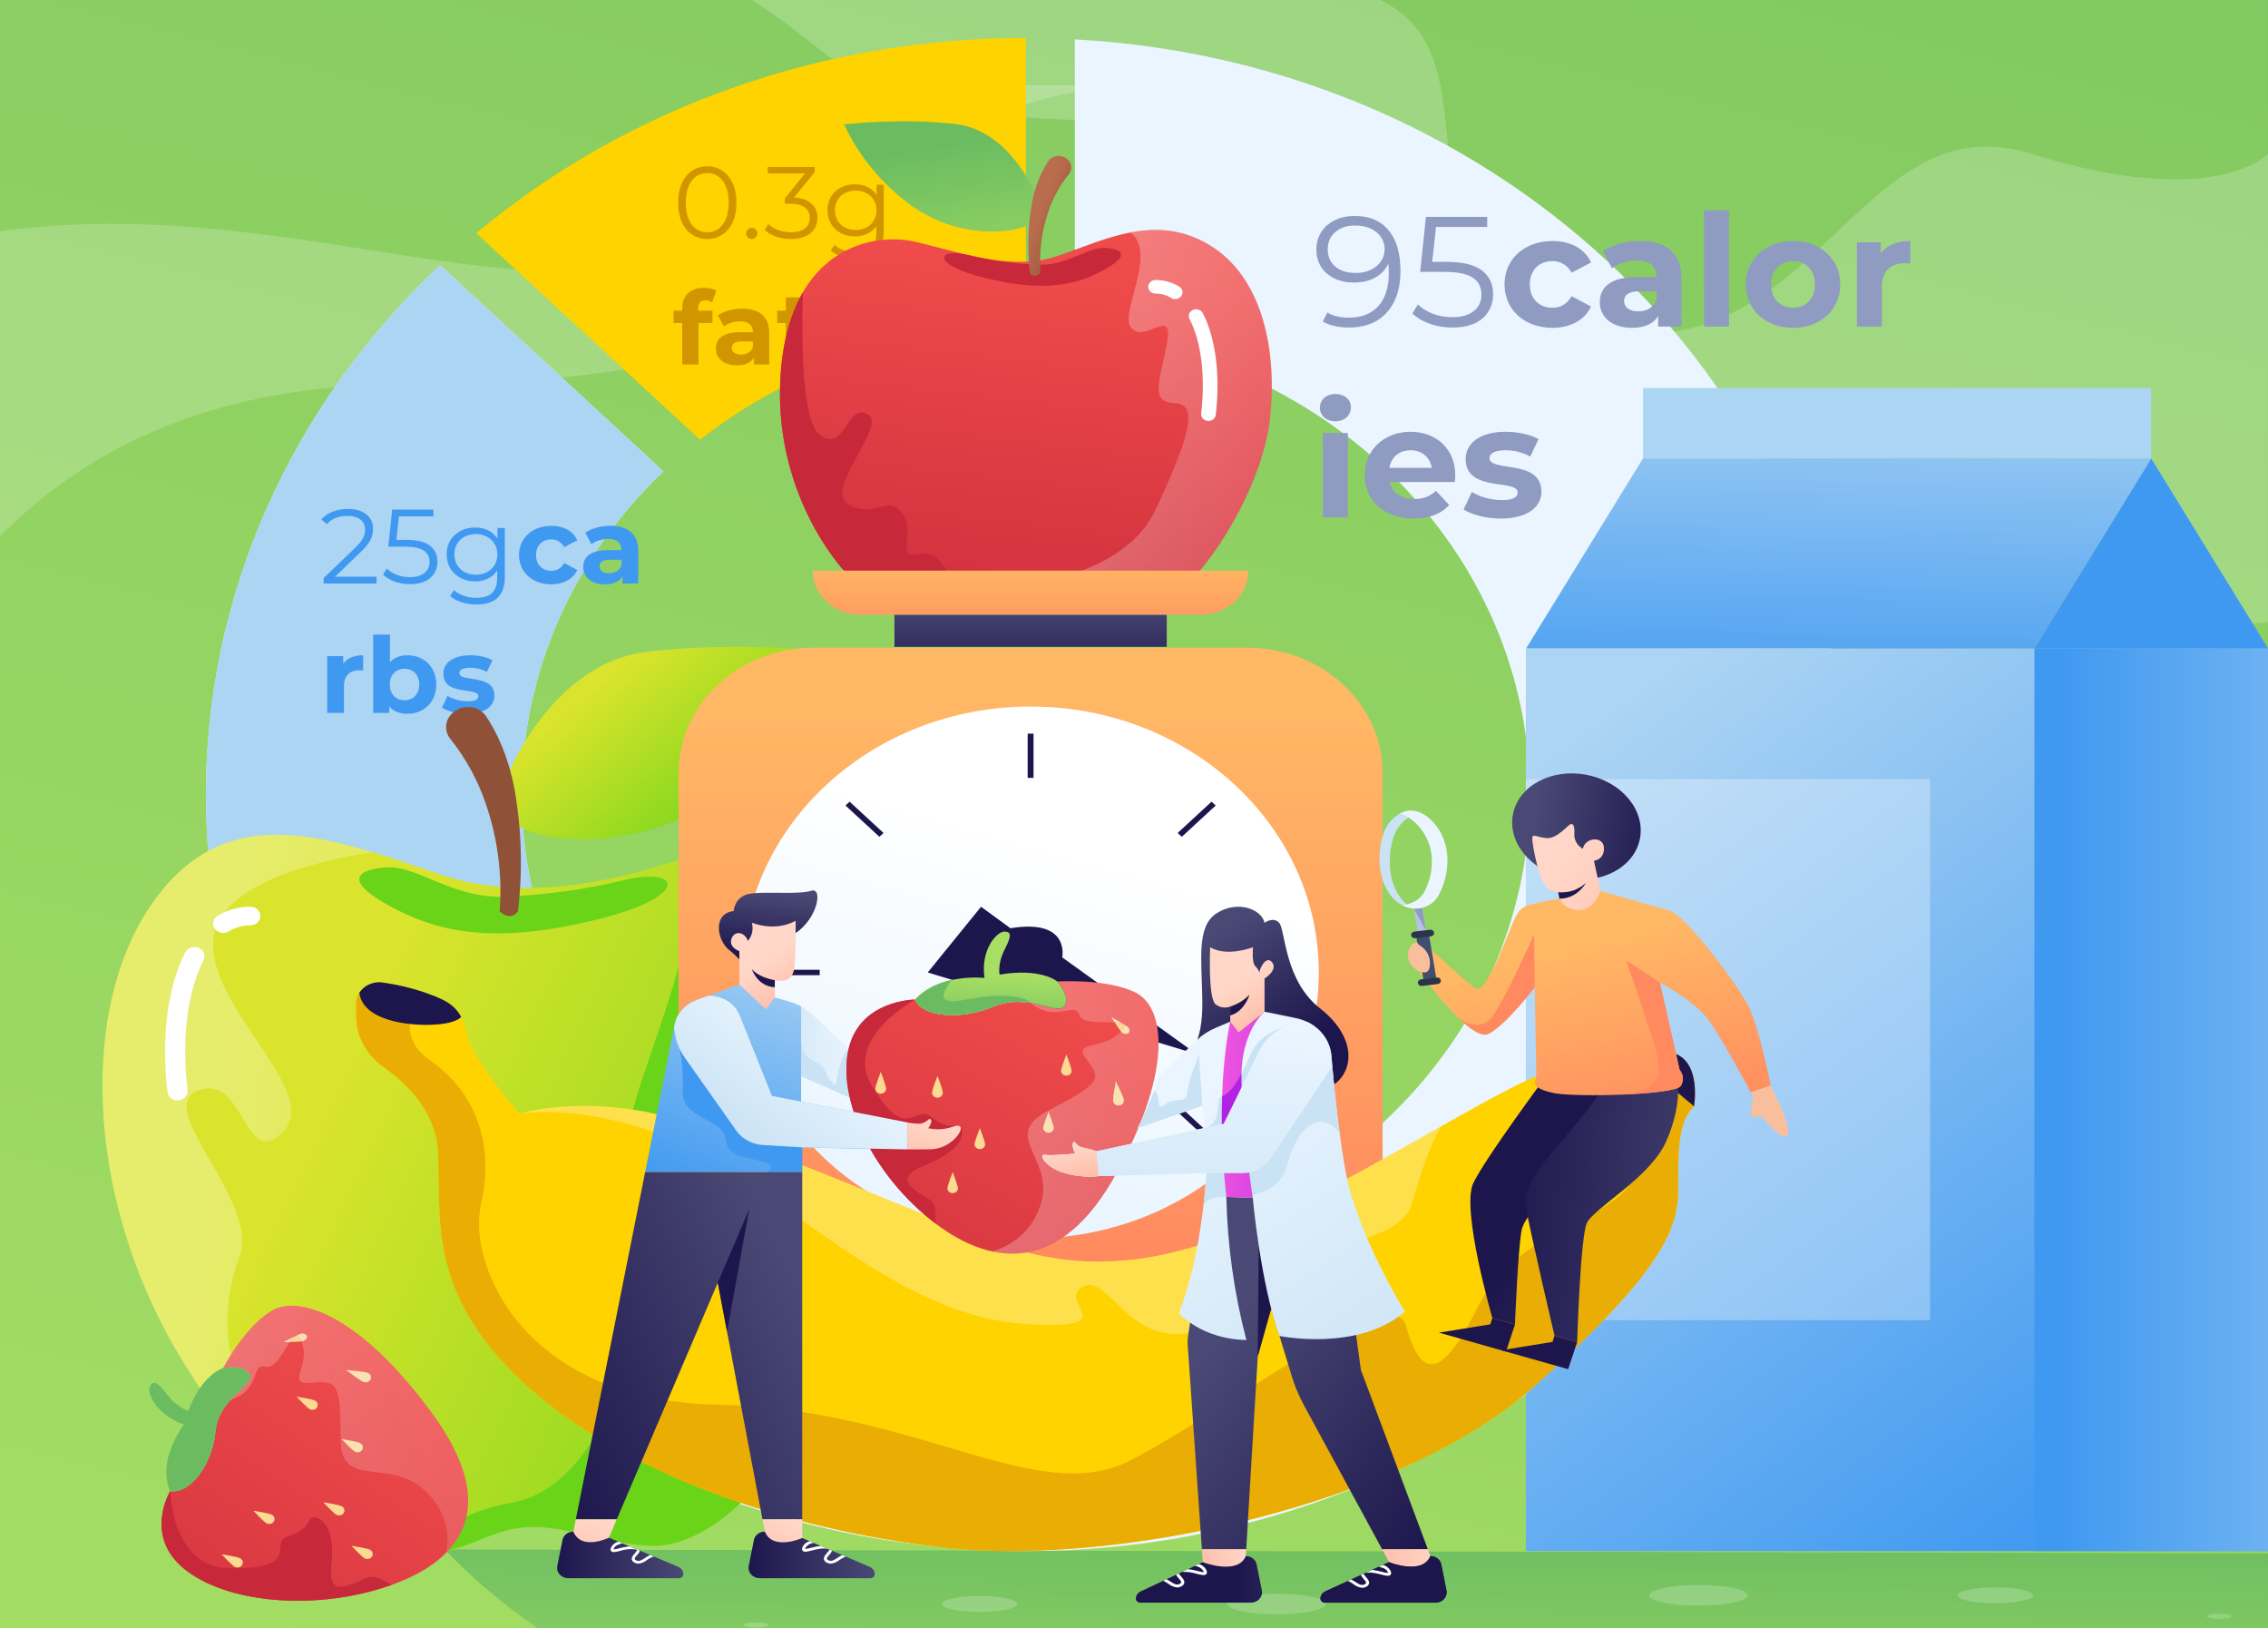 <svg width="666" height="478" viewBox="0 0 666 478" fill="none" xmlns="http://www.w3.org/2000/svg">
<rect x="0" y="0" width="666" height="478" fill="#333333" stroke="none"/>
<g clip-path="url(#clip0_22_2)">
<path d="M665.998 -91H-709.849L-360.662 405.242C-318.196 465.593 -211.699 505.445 -92.894 505.445H665.998V-91Z" fill="url(#paint0_linear_22_2)"/>
<path d="M665.998 505.445V456.009L130.589 454.864C160.047 485.689 201.139 505.445 247.431 505.445H665.998Z" fill="url(#paint1_linear_22_2)"/>
<path opacity="0.2" d="M374.868 473.909C382.854 473.909 389.329 472.55 389.329 470.873C389.329 469.196 382.854 467.837 374.868 467.837C366.88 467.837 360.406 469.196 360.406 470.873C360.406 472.55 366.88 473.909 374.868 473.909Z" fill="white"/>
<path opacity="0.2" d="M221.997 477.793C224.006 477.793 225.634 477.451 225.634 477.03C225.634 476.608 224.006 476.266 221.997 476.266C219.989 476.266 218.361 476.608 218.361 477.03C218.361 477.451 219.989 477.793 221.997 477.793Z" fill="white"/>
<path opacity="0.2" d="M287.657 473.198C293.77 473.198 298.726 472.158 298.726 470.874C298.726 469.59 293.77 468.549 287.657 468.549C281.543 468.549 276.586 469.59 276.586 470.874C276.586 472.158 281.543 473.198 287.657 473.198Z" fill="white"/>
<path opacity="0.2" d="M498.774 471.366C506.76 471.366 513.235 470.006 513.235 468.33C513.235 466.653 506.76 465.294 498.774 465.294C490.786 465.294 484.311 466.653 484.311 468.33C484.311 470.006 490.786 471.366 498.774 471.366Z" fill="white"/>
<path opacity="0.2" d="M651.642 475.25C653.65 475.25 655.278 474.908 655.278 474.487C655.278 474.065 653.65 473.723 651.642 473.723C649.633 473.723 648.005 474.065 648.005 474.487C648.005 474.908 649.633 475.25 651.642 475.25Z" fill="white"/>
<path opacity="0.2" d="M585.983 470.655C592.096 470.655 597.052 469.614 597.052 468.331C597.052 467.047 592.096 466.006 585.983 466.006C579.868 466.006 574.912 467.047 574.912 468.331C574.912 469.614 579.868 470.655 585.983 470.655Z" fill="white"/>
<path opacity="0.2" d="M198.621 75.22C143.81 93.128 67.383 50.694 -20.622 71.716C-78.16 85.46 -115.895 135.657 -135.128 168.77L-59.531 368C-59.531 367.993 -83.3 113.307 116.241 113.045C315.782 112.784 222.829 25 344.029 25H272.924C272.924 25 253.432 57.313 198.621 75.22Z" fill="white"/>
<path opacity="0.2" d="M153.233 -41H176.714C176.714 -41 232.762 12.157 352.207 -3.275C471.653 -18.708 388.192 71.808 460.255 94.341C532.319 116.874 543.049 28.362 596.696 45.185C650.343 62.007 665.998 45.185 665.998 45.185V182.653C665.998 182.653 627.986 189.242 609.079 144.998C590.173 100.754 534.921 161.803 460.255 144.998C385.589 128.194 435.874 35.592 337.769 35.592C239.662 35.592 255.876 18.064 211.049 -5.562C166.223 -29.188 153.233 -41 153.233 -41Z" fill="white"/>
<path d="M315.628 11.555V97.359C342.213 99.759 367.599 108.752 389.093 123.382C410.588 138.012 427.389 157.736 437.717 180.46C448.044 203.185 451.513 228.064 447.755 252.46C443.997 276.855 433.153 299.858 416.372 319.03C399.589 338.201 377.497 352.826 352.436 361.354C327.374 369.882 300.278 371.995 274.02 367.47C247.762 362.944 223.321 351.948 203.289 335.648C183.256 319.348 168.379 298.351 160.235 274.883C160.224 274.863 160.218 274.842 160.217 274.82C159.665 273.245 159.148 271.66 158.665 270.064C158.199 268.505 157.751 266.923 157.337 265.34C157.242 264.982 157.147 264.624 157.061 264.267C156.845 263.424 156.647 262.581 156.452 261.738C156.306 261.086 156.159 260.434 156.017 259.774C155.843 258.994 155.69 258.215 155.535 257.427C155.413 256.791 155.293 256.155 155.18 255.518C155.094 255.042 155.017 254.572 154.94 254.095C154.845 253.515 154.75 252.934 154.664 252.353C154.613 252.032 154.569 251.717 154.526 251.399C154.439 250.818 154.353 250.245 154.285 249.665C154.173 248.846 154.078 248.026 153.992 247.2C153.95 246.866 153.915 246.532 153.88 246.19C153.811 245.474 153.742 244.75 153.681 244.034C153.604 243.159 153.535 242.277 153.483 241.394V241.331C153.439 240.647 153.396 239.966 153.371 239.279C153.353 239.032 153.344 238.786 153.336 238.539C153.31 237.959 153.284 237.371 153.276 236.782C153.259 236.377 153.249 235.979 153.249 235.573C153.232 234.802 153.224 234.031 153.224 233.259C153.17 197.84 168.089 163.797 194.814 138.365L129.241 77.87C85.098 119.332 60.402 175.145 60.484 233.258C60.484 235.04 60.507 236.813 60.553 238.579C60.57 239.462 60.605 240.345 60.64 241.228C60.666 241.928 60.691 242.628 60.727 243.327C60.744 243.614 60.753 243.899 60.769 244.186C60.795 244.711 60.83 245.236 60.864 245.761C60.908 246.492 60.951 247.224 61.011 247.948C61.046 248.52 61.089 249.1 61.132 249.682C61.167 250.119 61.201 250.557 61.245 250.986C61.305 251.709 61.374 252.441 61.443 253.166C61.512 253.921 61.589 254.676 61.675 255.424C61.744 256.108 61.822 256.789 61.9 257.476C61.978 258.164 62.063 258.852 62.161 259.536C62.264 260.403 62.386 261.262 62.509 262.121C62.633 262.98 62.759 263.839 62.888 264.69C63.415 268.115 64.024 271.513 64.716 274.885C85.83 377.644 183.71 455.352 301.255 455.352C434.228 455.352 542.02 355.917 542.02 233.26C542.014 115.046 441.908 18.41 315.628 11.555Z" fill="#EAF5FF"/>
<path d="M158.665 270.064C158.199 268.505 157.751 266.923 157.337 265.34C157.242 264.982 157.147 264.624 157.061 264.267C156.845 263.424 156.647 262.581 156.452 261.738C156.306 261.086 156.159 260.434 156.017 259.774C155.843 258.994 155.69 258.215 155.535 257.427C155.413 256.791 155.293 256.155 155.18 255.518C155.094 255.042 155.017 254.572 154.94 254.095C154.845 253.515 154.75 252.934 154.664 252.353C154.613 252.032 154.56 251.717 154.526 251.399C154.431 250.826 154.353 250.245 154.285 249.665C154.173 248.846 154.078 248.026 153.992 247.2C153.95 246.866 153.915 246.532 153.88 246.19C153.803 245.474 153.742 244.758 153.681 244.034C153.604 243.159 153.535 242.277 153.483 241.394V241.331C153.432 240.647 153.396 239.966 153.371 239.279C153.353 239.032 153.344 238.786 153.336 238.539C153.31 237.959 153.284 237.371 153.276 236.782C153.259 236.381 153.249 235.979 153.249 235.573C153.232 234.802 153.224 234.031 153.224 233.259C153.17 197.84 168.089 163.797 194.814 138.365L129.241 77.874C85.099 119.335 60.403 175.146 60.484 233.258C60.484 235.04 60.507 236.813 60.553 238.579C60.57 239.462 60.605 240.345 60.64 241.228C60.666 241.928 60.691 242.628 60.727 243.328C60.744 243.614 60.753 243.9 60.769 244.187C60.795 244.712 60.83 245.237 60.864 245.762C60.908 246.493 60.951 247.225 61.011 247.949C61.046 248.521 61.089 249.102 61.132 249.682C61.167 250.12 61.201 250.557 61.245 250.987C61.305 251.709 61.374 252.442 61.443 253.166C61.512 253.922 61.589 254.669 61.675 255.425C61.744 256.109 61.822 256.79 61.9 257.477C61.978 258.164 62.063 258.853 62.161 259.537C62.264 260.404 62.386 261.263 62.509 262.122C62.633 262.981 62.759 263.84 62.888 264.691C63.415 268.116 64.024 271.514 64.716 274.886H160.242C160.233 274.866 160.226 274.844 160.224 274.822C159.666 273.245 159.157 271.663 158.665 270.064Z" fill="#ACD4F3"/>
<path d="M205.569 129.077C232.277 108.14 266.197 96.666 301.245 96.712V11.161C241.596 11.083 184.056 31.51 139.852 68.454L205.569 129.077Z" fill="#FED300"/>
<path d="M110.566 169.306V171.29H95.031V169.709L104.238 160.874C105.398 159.758 106.178 158.797 106.579 157.991C107.001 157.164 107.212 156.338 107.212 155.511C107.212 154.23 106.759 153.238 105.852 152.535C104.966 151.812 103.689 151.45 102.023 151.45C99.429 151.45 97.414 152.256 95.98 153.868L94.366 152.504C95.231 151.512 96.328 150.747 97.657 150.21C99.007 149.673 100.526 149.404 102.213 149.404C104.47 149.404 106.252 149.931 107.56 150.985C108.889 152.018 109.553 153.444 109.553 155.263C109.553 156.379 109.3 157.454 108.794 158.487C108.288 159.52 107.328 160.709 105.915 162.052L98.385 169.306H110.566ZM119.246 158.487C122.453 158.487 124.783 159.055 126.238 160.192C127.715 161.308 128.453 162.879 128.453 164.904C128.453 166.165 128.148 167.291 127.536 168.283C126.946 169.275 126.048 170.06 124.846 170.639C123.644 171.197 122.168 171.476 120.417 171.476C118.835 171.476 117.327 171.228 115.893 170.732C114.479 170.215 113.34 169.533 112.476 168.686L113.583 166.919C114.321 167.663 115.292 168.273 116.494 168.748C117.696 169.203 118.993 169.43 120.385 169.43C122.22 169.43 123.634 169.027 124.625 168.221C125.637 167.415 126.143 166.34 126.143 164.997C126.143 163.509 125.574 162.383 124.435 161.618C123.317 160.853 121.419 160.471 118.74 160.471H114.026L115.165 149.59H127.282V151.574H117.158L116.399 158.487H119.246ZM148.241 154.984V169.306C148.241 172.075 147.545 174.121 146.153 175.444C144.782 176.787 142.704 177.459 139.92 177.459C138.38 177.459 136.914 177.232 135.522 176.777C134.151 176.343 133.033 175.733 132.168 174.948L133.307 173.274C134.108 173.977 135.079 174.524 136.218 174.917C137.379 175.31 138.591 175.506 139.857 175.506C141.966 175.506 143.517 175.02 144.508 174.049C145.499 173.098 145.995 171.61 145.995 169.585V167.508C145.299 168.541 144.381 169.327 143.242 169.864C142.124 170.401 140.879 170.67 139.509 170.67C137.948 170.67 136.524 170.339 135.237 169.678C133.972 168.996 132.969 168.056 132.231 166.857C131.514 165.638 131.156 164.263 131.156 162.734C131.156 161.205 131.514 159.841 132.231 158.642C132.969 157.443 133.972 156.513 135.237 155.852C136.503 155.191 137.927 154.86 139.509 154.86C140.922 154.86 142.198 155.139 143.337 155.697C144.476 156.255 145.394 157.061 146.09 158.115V154.984H148.241ZM139.73 168.717C140.932 168.717 142.018 168.469 142.989 167.973C143.96 167.456 144.708 166.743 145.235 165.834C145.783 164.925 146.058 163.891 146.058 162.734C146.058 161.577 145.783 160.554 145.235 159.665C144.708 158.756 143.96 158.053 142.989 157.557C142.04 157.04 140.954 156.782 139.73 156.782C138.528 156.782 137.442 157.03 136.471 157.526C135.522 158.022 134.773 158.725 134.225 159.634C133.697 160.543 133.434 161.577 133.434 162.734C133.434 163.891 133.697 164.925 134.225 165.834C134.773 166.743 135.522 167.456 136.471 167.973C137.442 168.469 138.528 168.717 139.73 168.717ZM161.895 171.538C165.47 171.538 168.286 169.988 169.52 167.322L165.692 165.276C164.774 166.888 163.414 167.57 161.864 167.57C159.364 167.57 157.402 165.865 157.402 162.951C157.402 160.037 159.364 158.332 161.864 158.332C163.414 158.332 164.774 159.045 165.692 160.626L169.52 158.611C168.286 155.883 165.47 154.364 161.895 154.364C156.358 154.364 152.403 157.929 152.403 162.951C152.403 167.973 156.358 171.538 161.895 171.538ZM179.228 154.364C176.507 154.364 173.754 155.077 171.887 156.379L173.659 159.758C174.893 158.797 176.76 158.208 178.563 158.208C181.221 158.208 182.486 159.417 182.486 161.494H178.563C173.374 161.494 171.254 163.54 171.254 166.485C171.254 169.368 173.627 171.538 177.614 171.538C180.113 171.538 181.885 170.732 182.803 169.213V171.29H187.422V161.773C187.422 156.72 184.416 154.364 179.228 154.364ZM178.848 168.283C177.108 168.283 176.064 167.477 176.064 166.268C176.064 165.152 176.791 164.315 179.101 164.315H182.486V166.02C181.917 167.539 180.493 168.283 178.848 168.283ZM100.789 194.813V192.612H96.075V209.29H101.011V201.416C101.011 198.223 102.814 196.766 105.535 196.766C105.915 196.766 106.231 196.797 106.643 196.828V192.364C104.016 192.364 101.992 193.201 100.789 194.813ZM119.639 192.364C117.519 192.364 115.779 193.015 114.513 194.379V186.288H109.577V209.29H114.292V207.368C115.526 208.825 117.361 209.538 119.639 209.538C124.416 209.538 128.118 206.19 128.118 200.951C128.118 195.712 124.416 192.364 119.639 192.364ZM118.785 205.57C116.317 205.57 114.45 203.834 114.45 200.951C114.45 198.068 116.317 196.332 118.785 196.332C121.253 196.332 123.119 198.068 123.119 200.951C123.119 203.834 121.253 205.57 118.785 205.57ZM137.149 209.538C142.243 209.538 145.185 207.337 145.185 204.237C145.185 197.665 134.902 200.424 134.902 197.572C134.902 196.704 135.852 196.022 138.066 196.022C139.617 196.022 141.294 196.332 142.971 197.262L144.616 193.821C143.002 192.891 140.408 192.364 138.066 192.364C133.099 192.364 130.188 194.596 130.188 197.758C130.188 204.423 140.471 201.633 140.471 204.361C140.471 205.291 139.617 205.88 137.339 205.88C135.251 205.88 132.941 205.229 131.422 204.268L129.777 207.74C131.359 208.763 134.27 209.538 137.149 209.538Z" fill="#4099F1"/>
<path d="M207.688 70.176C206.034 70.176 204.554 69.746 203.248 68.886C201.962 68.026 200.952 66.796 200.217 65.196C199.502 63.576 199.145 61.676 199.145 59.496C199.145 57.316 199.502 55.426 200.217 53.826C200.952 52.206 201.962 50.966 203.248 50.106C204.554 49.246 206.034 48.816 207.688 48.816C209.341 48.816 210.811 49.246 212.097 50.106C213.403 50.966 214.424 52.206 215.159 53.826C215.894 55.426 216.261 57.316 216.261 59.496C216.261 61.676 215.894 63.576 215.159 65.196C214.424 66.796 213.403 68.026 212.097 68.886C210.811 69.746 209.341 70.176 207.688 70.176ZM207.688 68.196C208.933 68.196 210.025 67.856 210.964 67.176C211.923 66.496 212.669 65.506 213.199 64.206C213.73 62.906 213.995 61.336 213.995 59.496C213.995 57.656 213.73 56.086 213.199 54.786C212.669 53.486 211.923 52.496 210.964 51.816C210.025 51.136 208.933 50.796 207.688 50.796C206.443 50.796 205.34 51.136 204.381 51.816C203.442 52.496 202.707 53.486 202.176 54.786C201.646 56.086 201.38 57.656 201.38 59.496C201.38 61.336 201.646 62.906 202.176 64.206C202.707 65.506 203.442 66.496 204.381 67.176C205.34 67.856 206.443 68.196 207.688 68.196ZM220.743 70.146C220.294 70.146 219.906 69.986 219.579 69.666C219.273 69.346 219.12 68.956 219.12 68.496C219.12 68.036 219.273 67.656 219.579 67.356C219.906 67.036 220.294 66.876 220.743 66.876C221.192 66.876 221.58 67.036 221.906 67.356C222.233 67.656 222.396 68.036 222.396 68.496C222.396 68.956 222.233 69.346 221.906 69.666C221.58 69.986 221.192 70.146 220.743 70.146ZM233.164 57.996C235.409 58.116 237.114 58.716 238.277 59.796C239.461 60.856 240.053 62.246 240.053 63.966C240.053 65.166 239.757 66.236 239.165 67.176C238.573 68.096 237.695 68.826 236.532 69.366C235.368 69.906 233.95 70.176 232.276 70.176C230.725 70.176 229.255 69.936 227.867 69.456C226.499 68.956 225.397 68.296 224.56 67.476L225.632 65.766C226.346 66.486 227.295 67.076 228.479 67.536C229.663 67.976 230.929 68.196 232.276 68.196C234.031 68.196 235.389 67.826 236.348 67.086C237.308 66.326 237.787 65.286 237.787 63.966C237.787 62.666 237.308 61.646 236.348 60.906C235.389 60.166 233.94 59.796 232 59.796H230.469V58.206L236.409 50.916H225.448V48.996H239.226V50.526L233.164 57.996ZM259.51 54.216V68.076C259.51 70.756 258.837 72.736 257.49 74.016C256.163 75.316 254.152 75.966 251.458 75.966C249.968 75.966 248.549 75.746 247.202 75.306C245.875 74.886 244.793 74.296 243.956 73.536L245.058 71.916C245.834 72.596 246.773 73.126 247.875 73.506C248.998 73.886 250.172 74.076 251.396 74.076C253.438 74.076 254.938 73.606 255.897 72.666C256.857 71.746 257.337 70.306 257.337 68.346V66.336C256.663 67.336 255.775 68.096 254.673 68.616C253.591 69.136 252.386 69.396 251.06 69.396C249.549 69.396 248.171 69.076 246.926 68.436C245.701 67.776 244.732 66.866 244.017 65.706C243.323 64.526 242.976 63.196 242.976 61.716C242.976 60.236 243.323 58.916 244.017 57.756C244.732 56.596 245.701 55.696 246.926 55.056C248.151 54.416 249.529 54.096 251.06 54.096C252.427 54.096 253.662 54.366 254.765 54.906C255.867 55.446 256.755 56.226 257.428 57.246V54.216H259.51ZM251.274 67.506C252.437 67.506 253.489 67.266 254.428 66.786C255.367 66.286 256.091 65.596 256.602 64.716C257.132 63.836 257.398 62.836 257.398 61.716C257.398 60.596 257.132 59.606 256.602 58.746C256.091 57.866 255.367 57.186 254.428 56.706C253.509 56.206 252.458 55.956 251.274 55.956C250.11 55.956 249.059 56.196 248.12 56.676C247.202 57.156 246.477 57.836 245.946 58.716C245.436 59.596 245.181 60.596 245.181 61.716C245.181 62.836 245.436 63.836 245.946 64.716C246.477 65.596 247.202 66.286 248.12 66.786C249.059 67.266 250.11 67.506 251.274 67.506ZM204.993 90.526C204.993 88.936 205.759 88.186 207.167 88.186C207.902 88.186 208.576 88.396 209.096 88.756L210.352 85.366C209.464 84.766 208.055 84.496 206.708 84.496C202.605 84.496 200.339 86.866 200.339 90.496V91.216H197.798V94.816H200.339V106.996H205.116V94.816H209.219V91.216H204.993V90.526ZM217.943 90.616C215.31 90.616 212.646 91.306 210.84 92.566L212.554 95.836C213.748 94.906 215.555 94.336 217.3 94.336C219.872 94.336 221.097 95.506 221.097 97.516H217.3C212.279 97.516 210.227 99.496 210.227 102.346C210.227 105.136 212.524 107.236 216.382 107.236C218.8 107.236 220.515 106.456 221.403 104.986V106.996H225.873V97.786C225.873 92.896 222.965 90.616 217.943 90.616ZM217.576 104.086C215.892 104.086 214.881 103.306 214.881 102.136C214.881 101.056 215.586 100.246 217.821 100.246H221.097V101.896C220.546 103.366 219.168 104.086 217.576 104.086ZM239.536 102.916C239.015 103.306 238.311 103.516 237.607 103.516C236.321 103.516 235.555 102.766 235.555 101.386V94.816H239.658V91.216H235.555V87.286H230.779V91.216H228.237V94.816H230.779V101.446C230.779 105.286 233.044 107.236 236.933 107.236C238.403 107.236 239.842 106.906 240.822 106.216L239.536 102.916Z" fill="#D19500"/>
<path d="M397.777 63.394C402.128 63.394 405.461 64.805 407.777 67.626C410.093 70.417 411.251 74.373 411.251 79.494C411.251 83.082 410.626 86.118 409.373 88.602C408.121 91.086 406.368 92.972 404.115 94.26C401.861 95.517 399.232 96.146 396.227 96.146C392.973 96.146 390.374 95.563 388.434 94.398L389.795 91.73C391.36 92.742 393.489 93.248 396.181 93.248C399.811 93.248 402.659 92.129 404.725 89.89C406.791 87.621 407.824 84.339 407.824 80.046C407.824 79.249 407.777 78.375 407.683 77.424C406.87 79.172 405.57 80.537 403.786 81.518C402.002 82.469 399.952 82.944 397.636 82.944C395.476 82.944 393.551 82.545 391.861 81.748C390.203 80.951 388.903 79.831 387.964 78.39C387.025 76.918 386.556 75.216 386.556 73.284C386.556 71.321 387.041 69.589 388.011 68.086C388.982 66.583 390.312 65.433 392.002 64.636C393.724 63.808 395.649 63.394 397.777 63.394ZM398.152 80.138C399.811 80.138 401.266 79.831 402.519 79.218C403.802 78.605 404.804 77.761 405.523 76.688C406.243 75.615 406.603 74.419 406.603 73.1C406.603 71.873 406.259 70.739 405.57 69.696C404.913 68.653 403.927 67.81 402.613 67.166C401.298 66.522 399.733 66.2 397.918 66.2C395.539 66.2 393.598 66.844 392.096 68.132C390.625 69.389 389.889 71.076 389.889 73.192C389.889 75.308 390.625 76.995 392.096 78.252C393.598 79.509 395.617 80.138 398.152 80.138ZM424.79 76.872C429.548 76.872 433.006 77.715 435.166 79.402C437.357 81.058 438.452 83.389 438.452 86.394C438.452 88.265 437.999 89.936 437.091 91.408C436.215 92.88 434.884 94.045 433.1 94.904C431.316 95.732 429.125 96.146 426.527 96.146C424.179 96.146 421.942 95.778 419.813 95.042C417.717 94.275 416.027 93.263 414.743 92.006L416.386 89.384C417.482 90.488 418.921 91.393 420.705 92.098C422.489 92.773 424.414 93.11 426.48 93.11C429.203 93.11 431.3 92.512 432.771 91.316C434.274 90.12 435.025 88.525 435.025 86.532C435.025 84.324 434.18 82.653 432.49 81.518C430.831 80.383 428.014 79.816 424.039 79.816H417.043L418.733 63.67H436.715V66.614H421.691L420.564 76.872H424.79ZM455.89 96.238C461.195 96.238 465.373 93.938 467.204 89.982L461.523 86.946C460.162 89.338 458.143 90.35 455.843 90.35C452.134 90.35 449.223 87.82 449.223 83.496C449.223 79.172 452.134 76.642 455.843 76.642C458.143 76.642 460.162 77.7 461.523 80.046L467.204 77.056C465.373 73.008 461.195 70.754 455.89 70.754C447.673 70.754 441.805 76.044 441.805 83.496C441.805 90.948 447.673 96.238 455.89 96.238ZM481.61 70.754C477.572 70.754 473.487 71.812 470.717 73.744L473.346 78.758C475.177 77.332 477.947 76.458 480.624 76.458C484.567 76.458 486.445 78.252 486.445 81.334H480.624C472.924 81.334 469.778 84.37 469.778 88.74C469.778 93.018 473.3 96.238 479.215 96.238C482.924 96.238 485.553 95.042 486.915 92.788V95.87H493.769V81.748C493.769 74.25 489.309 70.754 481.61 70.754ZM481.046 91.408C478.464 91.408 476.915 90.212 476.915 88.418C476.915 86.762 477.994 85.52 481.422 85.52H486.445V88.05C485.6 90.304 483.487 91.408 481.046 91.408ZM500.397 95.87H507.721V61.738H500.397V95.87ZM526.538 96.238C534.566 96.238 540.388 90.948 540.388 83.496C540.388 76.044 534.566 70.754 526.538 70.754C518.509 70.754 512.641 76.044 512.641 83.496C512.641 90.948 518.509 96.238 526.538 96.238ZM526.538 90.35C522.876 90.35 520.059 87.774 520.059 83.496C520.059 79.218 522.876 76.642 526.538 76.642C530.2 76.642 532.97 79.218 532.97 83.496C532.97 87.774 530.2 90.35 526.538 90.35ZM552.279 74.388V71.122H545.284V95.87H552.608V84.186C552.608 79.448 555.284 77.286 559.322 77.286C559.885 77.286 560.354 77.332 560.965 77.378V70.754C557.068 70.754 554.063 71.996 552.279 74.388ZM392.143 123.672C394.866 123.672 396.697 121.924 396.697 119.532C396.697 117.324 394.866 115.668 392.143 115.668C389.42 115.668 387.589 117.416 387.589 119.67C387.589 121.924 389.42 123.672 392.143 123.672ZM388.481 151.87H395.805V127.122H388.481V151.87ZM427.345 139.588C427.345 131.63 421.617 126.754 414.199 126.754C406.499 126.754 400.724 132.09 400.724 139.496C400.724 146.856 406.405 152.238 415.138 152.238C419.692 152.238 423.213 150.858 425.56 148.236L421.664 144.096C419.927 145.706 418.002 146.488 415.326 146.488C411.476 146.488 408.8 144.602 408.095 141.52H427.204C427.251 140.922 427.345 140.14 427.345 139.588ZM414.246 132.182C417.532 132.182 419.927 134.206 420.443 137.334H408.001C408.518 134.16 410.912 132.182 414.246 132.182ZM440.719 152.238C448.278 152.238 452.644 148.972 452.644 144.372C452.644 134.62 437.385 138.714 437.385 134.482C437.385 133.194 438.794 132.182 442.08 132.182C444.381 132.182 446.869 132.642 449.358 134.022L451.799 128.916C449.404 127.536 445.555 126.754 442.08 126.754C434.709 126.754 430.39 130.066 430.39 134.758C430.39 144.648 445.649 140.508 445.649 144.556C445.649 145.936 444.381 146.81 441.001 146.81C437.902 146.81 434.475 145.844 432.221 144.418L429.78 149.57C432.127 151.088 436.447 152.238 440.719 152.238Z" fill="#8F9BC1"/>
<path d="M204.747 250.229C204.747 250.229 163.365 268.123 130.169 256.989C96.972 245.855 66.514 233.528 44.457 265.538C22.4 297.549 25.708 355.153 54.443 400.843C83.178 446.533 94.192 454.954 115.079 456.278C135.965 457.602 140.544 450.156 152.586 448.508C164.628 446.86 178.587 453.743 191.99 453.783C205.391 453.823 217.579 441.019 217.579 441.019L204.747 250.229Z" fill="url(#paint2_linear_22_2)"/>
<path d="M202.33 256.989C205.32 289.554 174.531 333.935 185.646 351.366C196.762 368.797 182.334 435.218 150.768 441.016C134.369 444.029 126.845 450.655 123.389 456.331C137.487 455.511 142.339 449.909 152.588 448.507C164.627 446.859 178.589 453.742 191.991 453.782C205.393 453.822 217.581 441.018 217.581 441.018L204.815 251.241C202.927 251.36 201.982 253.19 202.33 256.989Z" fill="#6AD419"/>
<path opacity="0.3" d="M90.153 411.916C64.361 417.726 63.785 385.425 70.252 369.13C76.72 352.834 44.388 324.991 58.275 320.089C72.163 315.188 71.546 344.078 83.204 332.148C94.863 320.219 58.613 293.974 62.928 274.008C66.322 258.301 96.652 252.102 109.439 250.173C84.416 242.627 61.837 240.336 44.465 265.543C22.403 297.549 25.708 355.153 54.443 400.843C83.178 446.533 94.192 454.954 115.079 456.278C117.882 456.467 120.697 456.483 123.503 456.325C123.69 436.12 108.552 407.772 90.153 411.916Z" fill="url(#paint3_linear_22_2)"/>
<path d="M149.768 226.025C149.768 226.025 162.734 194.89 189.393 191.427C216.052 187.964 247.216 191.427 247.216 191.427C247.216 191.427 237.077 216.017 212.297 233.33C187.517 250.643 160.016 247.138 152.552 242.66C145.087 238.182 149.768 226.025 149.768 226.025Z" fill="url(#paint4_linear_22_2)"/>
<path d="M149.845 263.12C161.022 262.63 172.114 261.063 182.939 258.446C199.896 254.208 203.41 263.12 174.876 270.047C146.34 276.974 129.884 274.202 115.239 266.409C100.595 258.616 104.536 255.154 113.737 254.634C122.94 254.114 133.801 264.57 149.845 263.12Z" fill="#6AD419"/>
<path d="M146.716 267.506C146.716 267.506 149.72 270.739 152.098 267.506C153.523 255.589 153.186 243.55 151.097 231.717C149.157 221.494 145.569 214.488 142.751 210.271C142.294 209.593 141.69 209.01 140.976 208.559C140.263 208.108 139.454 207.799 138.605 207.651C137.755 207.503 136.88 207.519 136.037 207.699C135.195 207.879 134.402 208.218 133.708 208.695L133.513 208.829C132.851 209.282 132.293 209.852 131.871 210.506C131.449 211.159 131.172 211.884 131.056 212.637C130.94 213.39 130.987 214.157 131.194 214.893C131.403 215.63 131.766 216.321 132.266 216.926C136.84 222.689 140.347 229.111 142.648 235.93C146.161 246.123 147.542 256.838 146.716 267.506Z" fill="url(#paint5_linear_22_2)"/>
<path d="M52.125 323.041C52.233 323.041 52.34 323.036 52.447 323.025C52.834 322.987 53.209 322.879 53.551 322.707C53.893 322.535 54.194 322.302 54.438 322.023C54.682 321.743 54.864 321.422 54.973 321.077C55.083 320.733 55.117 320.372 55.075 320.015C53.313 304.982 55.023 291.096 59.764 281.916C60.102 281.262 60.145 280.511 59.882 279.828C59.62 279.144 59.074 278.585 58.365 278.274C57.655 277.962 56.841 277.923 56.1 278.165C55.36 278.407 54.754 278.911 54.416 279.565C49.215 289.634 47.308 304.591 49.184 320.602C49.261 321.271 49.605 321.891 50.148 322.341C50.691 322.792 51.395 323.041 52.125 323.041Z" fill="white"/>
<path d="M65.564 273.866C66.123 273.866 66.671 273.72 67.143 273.443C69.006 272.258 71.218 271.631 73.48 271.645C74.266 271.645 75.019 271.357 75.575 270.845C76.13 270.332 76.443 269.637 76.443 268.912C76.443 268.188 76.13 267.493 75.575 266.98C75.019 266.468 74.266 266.18 73.48 266.18C70.098 266.164 66.789 267.085 63.979 268.822C63.436 269.138 63.019 269.609 62.791 270.163C62.563 270.717 62.536 271.324 62.715 271.894C62.894 272.463 63.269 272.963 63.782 273.319C64.296 273.675 64.921 273.867 65.564 273.866Z" fill="white"/>
<path d="M303.795 56.357C303.795 56.357 296.351 38.484 281.048 36.496C265.745 34.507 247.855 36.496 247.855 36.496C252.227 45.948 259.123 54.224 267.9 60.553C282.126 70.494 297.912 68.48 302.198 65.908C306.482 63.336 303.795 56.357 303.795 56.357Z" fill="url(#paint6_linear_22_2)"/>
<path d="M247.858 167.52C247.858 167.52 226.303 144.854 229.321 108.669C232.339 72.483 256.473 68.307 268.331 70.892C280.189 73.477 296.135 79.642 309.498 75.468C322.862 71.293 338.381 62.147 354.761 71.69C371.142 81.233 375.166 103.766 372.862 123.387C370.558 143.008 355.044 167.526 345.56 173.988L247.858 167.52Z" fill="url(#paint7_linear_22_2)"/>
<path opacity="0.3" d="M354.761 71.687C346.912 67.111 339.262 66.836 331.95 68.243C340.006 74.333 328.742 91.706 332.058 96.076C336.081 101.374 344.992 89.183 342.618 101.112C340.245 113.041 337.805 118.078 345.093 118.344C352.38 118.61 348.726 129.478 339.332 149.625C332.317 164.666 313.146 169.659 303.876 171.225L345.561 173.981C355.047 167.52 370.563 142.995 372.863 123.381C375.164 103.766 371.142 81.23 354.761 71.687Z" fill="url(#paint8_linear_22_2)"/>
<path d="M354.87 123.574C354.792 123.574 354.714 123.57 354.636 123.562C354.354 123.535 354.081 123.456 353.832 123.331C353.583 123.206 353.364 123.037 353.186 122.834C353.009 122.63 352.876 122.396 352.796 122.146C352.717 121.895 352.691 121.632 352.722 121.372C354.003 110.435 352.76 100.333 349.309 93.654C349.182 93.418 349.107 93.16 349.088 92.897C349.07 92.634 349.108 92.369 349.202 92.12C349.295 91.87 349.441 91.641 349.631 91.444C349.822 91.247 350.053 91.087 350.311 90.973C350.569 90.86 350.85 90.795 351.136 90.782C351.422 90.769 351.707 90.809 351.976 90.899C352.245 90.99 352.491 91.128 352.702 91.307C352.912 91.486 353.081 91.702 353.201 91.942C356.985 99.268 358.372 110.15 357.007 121.799C356.949 122.286 356.7 122.736 356.306 123.063C355.912 123.391 355.401 123.573 354.87 123.574Z" fill="white"/>
<path d="M279.732 169.628C276.751 166.759 275.422 161.458 269.985 162.615C262.513 164.205 269.123 157.048 265.099 150.951C261.077 144.854 256.191 152.541 249.005 148.035C241.82 143.528 260.788 124.972 254.753 121.586C248.718 118.2 248.14 133.189 240.673 127.622C235.437 123.722 235.351 99.779 235.769 85.798C232.511 91.405 230.139 98.859 229.321 108.67C226.304 144.856 247.857 167.522 247.857 167.522L279.732 169.628Z" fill="#C7283A"/>
<path d="M345.093 87.797C344.686 87.797 344.287 87.691 343.943 87.49C342.588 86.627 340.978 86.171 339.331 86.181C338.76 86.181 338.212 85.972 337.807 85.599C337.403 85.226 337.176 84.72 337.176 84.193C337.176 83.665 337.403 83.16 337.807 82.787C338.212 82.414 338.76 82.204 339.331 82.204C341.792 82.195 344.2 82.866 346.243 84.131C346.638 84.361 346.941 84.704 347.106 85.107C347.273 85.51 347.292 85.951 347.162 86.365C347.032 86.779 346.759 87.143 346.386 87.402C346.011 87.661 345.557 87.801 345.09 87.8L345.093 87.797Z" fill="white"/>
<path d="M303.751 77.652C297.334 77.37 290.967 76.471 284.753 74.968C275.019 72.534 273.005 77.652 289.382 81.631C305.759 85.61 315.211 84.017 323.616 79.544C332.022 75.071 329.76 73.083 324.479 72.784C319.198 72.485 312.961 78.484 303.751 77.652Z" fill="#C7283A"/>
<path d="M305.547 80.171C305.547 80.171 303.823 82.026 302.458 80.171C301.64 73.33 301.833 66.418 303.032 59.625C303.771 55.279 305.397 51.102 307.823 47.314C308.086 46.925 308.433 46.591 308.842 46.332C309.252 46.073 309.716 45.896 310.203 45.811C310.691 45.726 311.192 45.735 311.676 45.838C312.16 45.942 312.615 46.136 313.013 46.41L313.125 46.491C313.506 46.751 313.827 47.078 314.068 47.453C314.31 47.829 314.47 48.245 314.536 48.677C314.603 49.109 314.576 49.55 314.456 49.972C314.338 50.395 314.129 50.792 313.842 51.139C311.217 54.448 309.203 58.134 307.881 62.049C305.866 67.898 305.074 74.048 305.547 80.171Z" fill="url(#paint9_linear_22_2)"/>
<path d="M366.19 190.134H239.082C217.094 190.134 199.269 206.577 199.269 226.859V344.111C199.269 364.394 217.094 380.836 239.082 380.836H366.19C388.179 380.836 406.003 364.394 406.003 344.111V226.859C406.003 206.577 388.179 190.134 366.19 190.134Z" fill="url(#paint10_linear_22_2)"/>
<path d="M302.636 363.554C349.376 363.554 387.267 328.601 387.267 285.485C387.267 242.369 349.376 207.417 302.636 207.417C255.895 207.417 218.004 242.369 218.004 285.485C218.004 328.601 255.895 363.554 302.636 363.554Z" fill="url(#paint11_linear_22_2)"/>
<path d="M303.498 215.37H301.774V228.359H303.498V215.37Z" fill="#1D164D"/>
<path d="M249.498 235.344L248.279 236.468L258.237 245.654L259.455 244.529L249.498 235.344Z" fill="#1D164D"/>
<path d="M240.708 284.69H226.626V286.28H240.708V284.69Z" fill="#1D164D"/>
<path d="M258.236 325.317L248.279 334.502L249.498 335.627L259.455 326.442L258.236 325.317Z" fill="#1D164D"/>
<path d="M303.498 342.611H301.774V355.6H303.498V342.611Z" fill="#1D164D"/>
<path d="M347.035 325.317L345.816 326.442L355.774 335.626L356.992 334.502L347.035 325.317Z" fill="#1D164D"/>
<path d="M378.646 284.69H364.564V286.28H378.646V284.69Z" fill="#1D164D"/>
<path d="M355.774 235.343L345.816 244.529L347.035 245.653L356.993 236.468L355.774 235.343Z" fill="#1D164D"/>
<path d="M296.711 272.498L288.089 266.187L272.425 285.484L351.403 309.464L311.914 281.047C311.914 281.047 314.385 269.581 296.711 272.498Z" fill="#1D164D"/>
<path d="M342.618 180.443H262.654V189.887H342.618V180.443Z" fill="url(#paint12_linear_22_2)"/>
<path d="M238.656 167.519H366.616C366.616 170.947 365.14 174.234 362.512 176.658C359.885 179.082 356.321 180.443 352.606 180.443H252.667C248.951 180.443 245.387 179.082 242.76 176.658C240.132 174.234 238.656 170.947 238.656 167.519Z" fill="url(#paint13_linear_22_2)"/>
<path d="M665.998 190.333H448.071V455.348H665.998V190.333Z" fill="url(#paint14_linear_22_2)"/>
<path d="M665.998 190.333H597.397V455.348H665.998V190.333Z" fill="url(#paint15_linear_22_2)"/>
<path d="M631.698 190.333H597.397L614.548 162.46L631.699 134.587L648.849 162.46L666 190.333H631.698Z" fill="#4099F1"/>
<path d="M482.464 134.588H631.698L597.397 190.333H448.163L482.464 134.588Z" fill="url(#paint16_linear_22_2)"/>
<path d="M631.698 113.916H482.464V134.588H631.698V113.916Z" fill="#ACD4F3"/>
<path opacity="0.3" d="M566.772 228.73H448.071V387.547H566.772V228.73Z" fill="white"/>
<path d="M152.588 326.896C152.588 326.896 139.081 311.918 137.214 303.7C135.346 295.483 132.041 293.892 123.994 291.108C120.235 289.892 116.363 289.001 112.426 288.444C111.459 288.299 110.47 288.35 109.527 288.593C108.584 288.836 107.71 289.266 106.965 289.852C106.22 290.438 105.622 291.166 105.212 291.987C104.803 292.807 104.592 293.7 104.594 294.603V298.384C104.607 301.283 105.346 304.14 106.754 306.732C108.162 309.324 110.201 311.58 112.71 313.325C119.401 318.028 127.901 326.214 128.592 337.753C129.741 356.985 125.039 378.533 152.587 404.834C180.136 431.136 229.211 449.127 278.191 454.418C327.172 459.709 411.255 442.216 450.687 406.822C490.118 371.428 492.899 359.635 492.807 347.971C492.714 336.306 493.141 328.884 497.452 324.775C497.452 324.775 499.628 312.365 492.072 309.362C488.959 308.088 485.59 307.434 482.184 307.441C478.778 307.448 475.412 308.117 472.305 309.403C467.277 311.524 463.721 313.38 454.883 314.771C446.045 316.162 409.657 339.496 382.068 353.012C354.478 366.528 325.976 377.666 291.373 364.411C256.768 351.156 208.488 329.491 187.509 326.009C166.531 322.527 152.588 326.896 152.588 326.896Z" fill="#FED300"/>
<path opacity="0.3" d="M225.566 350.848C264.815 380.578 284.201 388.564 306.333 388.946C328.464 389.327 310.791 382.32 317.689 377.867C324.585 373.415 330.189 391.916 345.71 391.612C361.231 391.309 342.589 380.658 350.938 374.931C359.286 369.204 409.766 368.645 414.378 353.933C416.646 346.708 418.956 338.004 423.218 330.627C410.09 338.045 395.096 346.618 382.065 353.005C354.478 366.525 325.974 377.659 291.37 364.404C256.766 351.149 208.486 329.484 187.507 326.002C166.528 322.519 152.589 326.893 152.589 326.893C152.589 326.893 186.322 321.119 225.566 350.848Z" fill="white"/>
<path d="M492.803 347.967C492.707 336.303 493.138 328.88 497.449 324.772C497.449 324.772 498.798 317.037 495.649 312.301C494.283 319.847 488.682 325.17 483.471 326.002C478.261 326.833 485.522 333.653 479.487 346.171C473.452 358.689 445.416 360.351 433.706 384.153C421.996 407.955 416.55 402.313 412.782 388.941C409.014 375.57 359.073 415.037 331.68 428.838C304.287 442.639 268.835 413.445 211.097 412.382C153.36 411.319 137.214 371.026 141.236 353.53C145.259 336.034 139.799 320.659 126.292 311.285C116.538 304.516 120.871 295.567 124.03 291.115L123.99 291.1C120.231 289.885 116.358 288.993 112.422 288.437C111.455 288.292 110.466 288.343 109.523 288.586C108.58 288.829 107.706 289.259 106.961 289.845C106.216 290.43 105.618 291.159 105.208 291.979C104.799 292.8 104.587 293.692 104.589 294.596V298.377C104.603 301.276 105.342 304.133 106.75 306.725C108.158 309.316 110.196 311.573 112.706 313.318C119.397 318.021 127.897 326.206 128.587 337.746C129.737 356.977 125.035 378.526 152.583 404.827C180.132 431.129 229.207 449.12 278.187 454.411C327.168 459.702 411.251 442.209 450.682 406.815C490.114 371.421 492.9 359.635 492.803 347.967Z" fill="#EAAD03"/>
<path d="M135.43 298.549C133.331 294.591 129.973 293.176 123.993 291.108C120.235 289.892 116.362 289.001 112.425 288.444C111.081 288.24 109.701 288.418 108.469 288.955C107.236 289.491 106.21 290.36 105.526 291.447C106.513 299.354 119.172 301.293 127.73 300.784C132.373 300.507 134.477 299.475 135.43 298.549Z" fill="#1D164D"/>
<path d="M492.068 309.359C489.864 308.475 487.535 307.885 485.151 307.608C485.306 311.363 486.744 314.976 489.262 317.929L497.449 324.775C497.449 324.775 499.62 312.365 492.068 309.359Z" fill="#1D164D"/>
<path d="M126.972 415.012C147.971 443.775 134.446 459.105 112.707 466.041C90.969 472.977 66.016 470.317 54.053 460.525C42.09 450.733 49.986 437.749 49.986 437.749C55.925 438.562 62.386 429.909 63.282 420.169C64.178 410.428 74.873 406.571 73.464 403.552C72.055 400.532 65.563 401.56 65.563 401.56C65.563 401.56 71.753 389.568 79.807 384.782C87.861 379.997 105.972 386.251 126.972 415.012Z" fill="url(#paint17_linear_22_2)"/>
<path d="M106.93 463.483C100.876 466.493 96.365 467.795 97.287 459.825C98.21 451.856 96.434 446.667 93.054 445.589C89.674 444.511 92.665 448.35 84.612 451.01C78.715 452.959 89.028 460.773 67.238 460.374C50.406 460.065 49.986 437.751 49.986 437.751L49.981 437.755C49.884 437.916 42.163 450.794 54.053 460.524C66.018 470.317 90.962 472.971 112.707 466.039C113.511 465.783 114.302 465.516 115.082 465.237C112.1 463.848 109.987 461.961 106.93 463.483Z" fill="#C7283A"/>
<path opacity="0.3" d="M126.973 415.012C140.867 434.051 139.643 447.198 130.927 455.928C131.564 453.17 131.544 450.317 130.867 447.567C130.191 444.817 128.876 442.235 127.011 440C116.066 426.07 99.947 438.679 100.007 422.264C100.067 405.85 98.937 405.198 91.376 405.934C83.814 406.67 91.264 400.957 88.653 394.118C88.614 394 88.565 393.886 88.506 393.776C87.503 391.453 86.399 392.221 85.145 393.96C83.187 396.703 80.871 401.873 78.049 401.224C73.36 400.149 77.121 407.829 67.654 410.995C70.787 407.485 74.311 405.368 73.461 403.555C72.052 400.536 65.56 401.563 65.56 401.563C65.56 401.563 71.75 389.571 79.804 384.786C87.858 380 105.977 386.251 126.973 415.012Z" fill="url(#paint18_linear_22_2)"/>
<path d="M55.306 414.186C55.306 414.186 52.026 413.275 49.013 409.305C45.999 405.334 44.983 405.376 44.028 406.934C43.073 408.493 45.321 414.993 54.022 418.236C54.022 418.236 46.069 428.249 49.986 437.752C55.925 438.564 62.386 429.906 63.281 420.172C64.176 410.438 74.869 406.573 73.463 403.555C72.057 400.536 65.558 401.565 65.558 401.565C65.558 401.565 59.329 403.379 55.306 414.186Z" fill="url(#paint19_linear_22_2)"/>
<path d="M70.416 457.407C70.61 457.492 70.782 457.613 70.923 457.763C71.064 457.913 71.169 458.087 71.234 458.276C71.298 458.465 71.32 458.664 71.298 458.861C71.275 459.058 71.209 459.248 71.104 459.421C70.998 459.593 70.855 459.744 70.684 459.863C70.512 459.982 70.316 460.068 70.108 460.114C69.899 460.161 69.682 460.167 69.471 460.133C69.259 460.099 69.058 460.026 68.878 459.917C68.127 459.526 65.074 456.278 65.074 456.278C65.074 456.278 69.664 457.015 70.416 457.407Z" fill="#FBDA91"/>
<path d="M79.735 444.624C79.928 444.709 80.101 444.83 80.242 444.98C80.382 445.13 80.488 445.304 80.552 445.493C80.617 445.682 80.639 445.881 80.616 446.078C80.594 446.275 80.528 446.465 80.422 446.638C80.316 446.81 80.174 446.961 80.002 447.08C79.831 447.199 79.635 447.285 79.426 447.331C79.218 447.378 79.001 447.384 78.789 447.35C78.578 447.316 78.376 447.243 78.197 447.134C77.446 446.742 74.392 443.494 74.392 443.494C74.392 443.494 78.984 444.232 79.735 444.624Z" fill="#FBDA91"/>
<path d="M100.278 442.143C100.469 442.23 100.639 442.352 100.777 442.502C100.915 442.652 101.019 442.826 101.082 443.013C101.144 443.201 101.165 443.399 101.142 443.594C101.119 443.79 101.053 443.979 100.948 444.15C100.843 444.321 100.702 444.47 100.532 444.589C100.362 444.708 100.168 444.794 99.962 444.841C99.755 444.888 99.54 444.896 99.329 444.864C99.119 444.832 98.918 444.761 98.739 444.655C97.988 444.264 94.934 441.016 94.934 441.016C94.934 441.016 99.527 441.754 100.278 442.143Z" fill="#FBDA91"/>
<path d="M107.79 402.946C108.008 402.999 108.21 403.095 108.384 403.226C108.558 403.357 108.7 403.521 108.8 403.707C108.9 403.893 108.955 404.097 108.963 404.304C108.971 404.511 108.931 404.718 108.846 404.91C108.761 405.102 108.632 405.274 108.468 405.417C108.305 405.559 108.11 405.668 107.897 405.735C107.685 405.803 107.459 405.828 107.235 405.809C107.011 405.789 106.794 405.726 106.599 405.624C105.687 405.278 101.639 402.182 101.639 402.182C101.639 402.182 106.877 402.6 107.79 402.946Z" fill="#F9E2B2"/>
<path d="M105.668 423.588C105.862 423.673 106.035 423.794 106.177 423.943C106.318 424.093 106.425 424.268 106.49 424.457C106.554 424.646 106.577 424.845 106.554 425.043C106.532 425.24 106.466 425.431 106.36 425.604C106.254 425.777 106.111 425.927 105.939 426.047C105.767 426.166 105.57 426.252 105.361 426.298C105.152 426.344 104.935 426.35 104.723 426.316C104.511 426.281 104.309 426.207 104.13 426.097C103.379 425.706 100.325 422.458 100.325 422.458C100.325 422.458 104.916 423.195 105.668 423.588Z" fill="#F9E2B2"/>
<path d="M92.428 411.132C92.622 411.217 92.794 411.339 92.935 411.488C93.076 411.638 93.181 411.813 93.246 412.001C93.31 412.19 93.332 412.389 93.309 412.586C93.287 412.783 93.221 412.974 93.115 413.146C93.01 413.319 92.867 413.469 92.696 413.588C92.524 413.708 92.328 413.793 92.12 413.84C91.911 413.886 91.694 413.893 91.483 413.859C91.271 413.825 91.07 413.751 90.89 413.642C90.139 413.25 87.086 410.003 87.086 410.003C87.086 410.003 91.677 410.739 92.428 411.132Z" fill="#FBDA91"/>
<path d="M88.507 393.776C87.777 393.87 86.34 393.937 85.146 393.96C86.4 392.221 87.504 391.453 88.507 393.776Z" fill="#FBDA91"/>
<path d="M90.132 392.238C90.305 392.824 89.743 393.488 88.862 393.714C88.745 393.74 88.626 393.761 88.507 393.776C87.504 391.453 86.4 392.22 85.146 393.96C84.152 393.998 83.325 394.005 83.205 394.007C84.825 393.109 86.498 392.295 88.215 391.567C88.567 391.429 88.963 391.422 89.32 391.547C89.677 391.672 89.968 391.92 90.132 392.238Z" fill="#F9E2B2"/>
<path d="M108.557 454.913C108.751 454.998 108.925 455.119 109.066 455.268C109.207 455.418 109.314 455.593 109.379 455.782C109.444 455.971 109.466 456.17 109.443 456.368C109.421 456.565 109.355 456.756 109.249 456.929C109.143 457.102 109 457.252 108.828 457.372C108.656 457.491 108.46 457.577 108.25 457.623C108.041 457.669 107.824 457.675 107.612 457.641C107.4 457.606 107.199 457.532 107.019 457.422C106.268 457.031 103.215 453.782 103.215 453.782C103.215 453.782 107.806 454.52 108.557 454.913Z" fill="#FBDA91"/>
<path d="M67.649 410.996C67.585 410.991 65.002 410.823 61.086 417.353C57.122 423.963 57.072 429.42 54.367 430.598C52.855 431.256 51.114 428.677 49.873 426.274C48.547 430.009 48.587 434.042 49.986 437.754C55.925 438.567 62.386 429.908 63.281 420.173C63.662 416.768 65.189 413.559 67.649 410.996Z" fill="#6BBC61"/>
<path d="M235.251 315.937L254.425 324.391V312.859L238.662 297.939C237.646 296.98 236.499 296.148 235.248 295.466L235.251 315.937Z" fill="url(#paint20_linear_22_2)"/>
<path d="M245.485 318.525C241.928 316.736 243.545 313.455 239.126 311.566C235.994 310.225 235.357 307.239 235.251 305.614V315.937L254.426 324.391L249.204 307.913C246.202 310.871 245.485 318.525 245.485 318.525Z" fill="#C9E2F4"/>
<path d="M273.573 337.378C272.306 337.441 269.703 337.441 266.438 337.418L265.946 337.41C256.117 337.322 240.745 336.948 236.619 336.848C236.378 336.848 236.171 336.84 236.009 336.832L235.575 336.824V344.076H189.453L197.962 301.441L198.101 300.765C198.42 299.173 199.172 297.682 200.286 296.432C201.401 295.181 202.841 294.212 204.472 293.615L208.016 292.319H208.025L217.102 289.003L227.526 292.813L231.716 294.017C232.953 294.37 234.14 294.859 235.251 295.472V323.398L266.435 329.521C267.728 329.784 269.051 329.896 270.374 329.855C272.857 329.267 272.573 328.033 273.289 328.63C274.005 329.226 272.574 331.215 272.574 331.215C278.531 332.408 280.687 329.625 281.91 330.69C283.134 331.755 279.255 337.115 273.573 337.378Z" fill="url(#paint21_linear_22_2)"/>
<path d="M235.571 336.82V344.073H225.457C226.69 342.968 226.836 341.846 224.147 341.091C217.034 339.103 213.801 339.699 212.939 333.934C212.077 328.168 199.825 328.843 200.437 319.618C200.649 315.699 200.365 311.771 199.592 307.912C200.007 308.773 200.493 309.603 201.05 310.393L216.206 331.898C217.066 333.115 218.222 334.13 219.581 334.863C220.941 335.596 222.467 336.027 224.038 336.121L235.571 336.82Z" fill="#4099F1"/>
<path d="M217.896 282.836C217.896 282.836 217.537 281.643 214.017 278.793C210.497 275.944 209.275 268.123 215.454 267.46C215.454 267.46 215.669 263.086 220.267 262.357C224.864 261.628 234.493 262.689 238.228 261.496C241.963 260.303 239.952 271.105 231.834 274.949C226.976 277.245 222.317 279.881 217.896 282.836Z" fill="url(#paint22_linear_22_2)"/>
<path d="M233.634 270.311C233.634 270.311 233.778 281.246 233.2 284.493C232.621 287.74 230.254 288.337 227.524 287.741V292.811L224.938 296.29L217.105 289V279.192C217.105 279.192 214.016 278.214 214.77 275.679C215.525 273.144 218.649 273.393 219.62 276.226C220.242 275.474 220.668 274.601 220.867 273.673C221.066 272.746 221.034 271.788 220.77 270.874C220.77 270.874 227.451 273.69 233.634 270.311Z" fill="url(#paint23_linear_22_2)"/>
<path d="M220.77 284.493C220.77 284.493 222.404 289.619 227.524 289.81V287.741C227.524 287.741 223.033 287.111 220.77 284.493Z" fill="#1D164D"/>
<path d="M235.571 344.074V446.024H223.909L210.783 376.545L181.117 446.024H169.09L189.453 344.074H235.571Z" fill="url(#paint24_linear_22_2)"/>
<path d="M328.036 344.074C311.223 375.09 290.101 371.774 272.858 357.729C255.615 343.684 245.847 322.339 249.2 307.914C252.554 293.489 268.694 293.44 268.694 293.44C270.85 298.609 282.195 299.541 291.826 295.467C301.456 291.394 310.361 298.084 312.517 295.467C314.673 292.851 310.506 288.141 310.506 288.141C310.506 288.141 324.87 287.211 333.353 291.323C341.838 295.434 344.848 313.058 328.036 344.074Z" fill="url(#paint25_linear_22_2)"/>
<path d="M272.427 351.829C266.607 348.448 263.158 345.466 271.133 342.286C279.108 339.105 283.132 335.126 282.486 331.881C281.839 328.636 279.688 332.925 273.218 327.772C268.476 323.994 266.176 336.12 255.831 318.427C247.84 304.758 268.691 293.441 268.691 293.441H268.684C268.484 293.441 252.533 293.579 249.2 307.916C245.846 322.342 255.615 343.68 272.858 357.733C273.496 358.252 274.139 358.756 274.787 359.244C274.627 356.164 275.37 353.54 272.427 351.829Z" fill="#C7283A"/>
<path d="M273.574 337.377C279.256 337.115 283.135 331.747 281.91 330.689C280.686 329.631 278.531 332.407 272.574 331.214C272.574 331.214 274.006 329.226 273.289 328.629C272.573 328.033 272.853 329.266 270.374 329.854C269.05 329.892 267.727 329.778 266.433 329.515V337.415C269.705 337.443 272.309 337.438 273.574 337.377Z" fill="url(#paint26_linear_22_2)"/>
<path d="M169.09 446.022H181.117L177.16 455.279H167.245L169.09 446.022Z" fill="url(#paint27_linear_22_2)"/>
<path d="M235.571 446.022V455.279H225.655L223.906 446.022H235.571Z" fill="url(#paint28_linear_22_2)"/>
<path d="M266.436 329.512V337.415L265.944 337.407L236.617 336.845L236.007 336.829L235.573 336.821L224.038 336.124C222.467 336.03 220.94 335.599 219.58 334.865C218.221 334.131 217.065 333.114 216.206 331.896L201.048 310.393C199.165 307.719 198.098 304.625 197.961 301.438L198.099 300.762C198.418 299.171 199.17 297.68 200.284 296.429C201.399 295.179 202.839 294.21 204.471 293.613L208.014 292.317H208.221C210.123 292.317 211.982 292.839 213.561 293.816C215.141 294.793 216.369 296.181 217.092 297.804L226.671 321.713L235.25 323.398L266.436 329.512Z" fill="url(#paint29_linear_22_2)"/>
<path d="M220.013 354.931L210.783 376.545L213.502 390.944L220.013 354.931Z" fill="#1D164D"/>
<path d="M168.372 449.621C167.612 449.621 166.875 449.866 166.291 450.315C165.707 450.764 165.311 451.387 165.173 452.077L163.648 459.723C163.561 460.16 163.578 460.609 163.701 461.039C163.822 461.469 164.046 461.868 164.354 462.21C164.662 462.551 165.048 462.826 165.484 463.015C165.92 463.203 166.396 463.301 166.878 463.301H199.359C199.702 463.301 200.031 463.175 200.274 462.952C200.516 462.728 200.653 462.425 200.653 462.108C200.653 461.654 200.511 461.209 200.244 460.826C199.978 460.444 199.597 460.141 199.149 459.952L178.811 451.412C178.811 451.412 170.722 455.358 168.372 449.621Z" fill="url(#paint30_linear_22_2)"/>
<path d="M182.096 455.284C183.467 454.826 184.935 454.663 186.386 454.807C186.882 454.912 187.028 455.036 187.043 455.075C187.096 455.219 186.665 455.71 186.434 455.974C185.954 456.52 185.41 457.139 185.529 457.793C185.571 457.981 185.658 458.159 185.783 458.313C185.909 458.467 186.069 458.594 186.253 458.685C186.617 458.908 187.043 459.03 187.48 459.035C188.394 458.929 189.25 458.566 189.934 457.997C190.547 457.537 191.243 457.182 191.992 456.947L190.898 456.488C190.385 456.739 189.894 457.027 189.431 457.35C188.282 458.111 187.591 458.516 186.71 458.01C186.631 457.976 186.562 457.927 186.505 457.867C186.449 457.807 186.406 457.737 186.379 457.661C186.325 457.361 186.757 456.869 187.103 456.475C187.475 456.126 187.748 455.697 187.895 455.226L184.849 453.948C183.838 454.053 182.84 454.244 181.866 454.518C181.315 454.687 180.744 454.797 180.167 454.845C180.183 454.749 180.212 454.656 180.253 454.567C180.637 453.669 181.763 453.27 182.82 453.095L181.586 452.577C181.118 452.7 180.684 452.915 180.316 453.208C179.947 453.501 179.652 453.865 179.451 454.274C179.371 454.457 179.133 455.015 179.494 455.385C179.931 455.832 180.794 455.617 182.096 455.284Z" fill="white"/>
<path opacity="0.3" d="M328.031 344.074C316.901 364.6 303.891 370.088 291.363 367.384C294.28 366.539 296.964 365.118 299.227 363.222C301.491 361.325 303.28 358.998 304.473 356.4C312.232 340.757 292.402 334.021 307.922 325.988C323.441 317.955 323.499 316.731 319.087 311.021C314.675 305.311 323.726 308.484 328.898 303.021C328.989 302.931 329.073 302.835 329.147 302.734C330.847 300.786 329.583 300.277 327.32 300.125C323.768 299.903 317.748 300.587 316.974 298.002C315.681 293.707 310.284 300.507 302.636 294.462C307.491 295.25 311.223 297.039 312.517 295.464C314.673 292.848 310.509 288.14 310.509 288.14C310.509 288.14 324.872 287.21 333.356 291.321C341.84 295.433 344.847 313.058 328.031 344.074Z" fill="url(#paint31_linear_22_2)"/>
<path d="M224.587 449.621C223.826 449.621 223.09 449.866 222.505 450.315C221.922 450.764 221.527 451.387 221.389 452.077L219.862 459.723C219.775 460.16 219.794 460.61 219.915 461.04C220.038 461.469 220.26 461.869 220.568 462.211C220.877 462.552 221.262 462.827 221.699 463.016C222.135 463.204 222.611 463.302 223.092 463.302H255.574C255.917 463.302 256.246 463.176 256.488 462.952C256.731 462.729 256.867 462.425 256.867 462.109C256.867 461.654 256.725 461.209 256.459 460.827C256.191 460.445 255.812 460.141 255.363 459.953L235.571 451.506C235.571 451.506 226.936 455.358 224.587 449.621Z" fill="url(#paint32_linear_22_2)"/>
<path d="M235.716 455.27C236.166 455.73 237.054 455.511 238.399 455.165C239.763 454.819 241.464 454.387 242.825 454.673C243.337 454.781 243.489 454.909 243.503 454.95C243.559 455.098 243.114 455.604 242.876 455.877C242.38 456.439 241.819 457.081 241.942 457.753C241.986 457.948 242.076 458.131 242.206 458.29C242.334 458.448 242.5 458.579 242.689 458.673C243.065 458.903 243.504 459.028 243.955 459.035C244.898 458.925 245.781 458.551 246.487 457.964C247.058 457.551 247.689 457.215 248.361 456.964L247.292 456.508C246.834 456.746 246.391 457.009 245.968 457.297C244.782 458.083 244.068 458.501 243.159 457.978C243.078 457.943 243.007 457.893 242.949 457.831C242.889 457.769 242.846 457.696 242.819 457.618C242.763 457.309 243.209 456.801 243.566 456.394C243.901 456.06 244.162 455.671 244.338 455.246L240.983 453.815C240.028 453.935 239.085 454.123 238.162 454.377C237.593 454.552 237.006 454.665 236.408 454.715C236.425 454.616 236.454 454.519 236.496 454.427C236.741 454.015 237.092 453.664 237.519 453.407C237.946 453.149 238.433 452.991 238.942 452.948L237.73 452.431C237.276 452.563 236.859 452.783 236.502 453.075C236.147 453.367 235.863 453.725 235.669 454.125C235.591 454.312 235.344 454.888 235.716 455.27Z" fill="white"/>
<path d="M293.55 286.117C293.55 286.117 292.795 283.035 295.059 278.661C297.322 274.287 296.783 273.491 294.843 273.491C292.904 273.491 287.874 278.496 289.095 287.077C289.095 287.077 275.731 285.619 268.691 293.44C270.847 298.609 282.197 299.541 291.826 295.465C301.454 291.389 310.362 298.079 312.517 295.465C314.673 292.851 310.505 288.142 310.505 288.142C310.505 288.142 305.728 284.03 293.55 286.117Z" fill="url(#paint33_linear_22_2)"/>
<path d="M260.194 319.519C260.21 319.717 260.18 319.915 260.109 320.102C260.037 320.289 259.925 320.461 259.778 320.606C259.631 320.751 259.454 320.867 259.256 320.946C259.059 321.025 258.847 321.066 258.632 321.066C258.416 321.066 258.204 321.025 258.007 320.946C257.81 320.867 257.633 320.751 257.486 320.606C257.34 320.461 257.226 320.289 257.155 320.102C257.083 319.915 257.054 319.717 257.069 319.519C257.069 318.722 258.636 314.672 258.636 314.672C258.636 314.672 260.194 318.723 260.194 319.519Z" fill="#FBDA91"/>
<path d="M276.846 320.712C276.86 320.909 276.832 321.108 276.76 321.295C276.689 321.482 276.576 321.654 276.43 321.799C276.283 321.944 276.105 322.06 275.908 322.139C275.711 322.218 275.498 322.259 275.283 322.259C275.068 322.259 274.856 322.218 274.658 322.139C274.461 322.06 274.283 321.944 274.137 321.799C273.99 321.654 273.878 321.482 273.807 321.295C273.734 321.108 273.705 320.909 273.721 320.712C273.721 319.915 275.286 315.865 275.286 315.865C275.286 315.865 276.846 319.916 276.846 320.712Z" fill="#FBDA91"/>
<path d="M289.292 335.99C289.264 336.355 289.086 336.696 288.797 336.945C288.507 337.195 288.125 337.333 287.729 337.333C287.333 337.333 286.951 337.195 286.661 336.945C286.372 336.696 286.195 336.355 286.166 335.99C286.166 335.194 287.733 331.144 287.733 331.144C287.733 331.144 289.292 335.195 289.292 335.99Z" fill="#FBDA91"/>
<path d="M329.982 322.73C330.039 322.931 330.049 323.14 330.011 323.345C329.973 323.55 329.888 323.745 329.762 323.917C329.635 324.089 329.471 324.234 329.279 324.342C329.087 324.451 328.873 324.52 328.649 324.546C328.426 324.572 328.199 324.554 327.984 324.493C327.768 324.431 327.57 324.328 327.402 324.19C327.234 324.053 327.099 323.883 327.007 323.694C326.915 323.504 326.868 323.299 326.869 323.091C326.746 322.189 327.677 317.415 327.677 317.415C327.677 317.415 329.861 321.828 329.982 322.73Z" fill="#F9E2B2"/>
<path d="M309.458 331.185C309.431 331.55 309.254 331.891 308.964 332.14C308.674 332.389 308.293 332.528 307.896 332.528C307.5 332.528 307.118 332.389 306.828 332.14C306.538 331.891 306.362 331.55 306.333 331.185C306.333 330.389 307.9 326.339 307.9 326.339C307.9 326.339 309.458 330.39 309.458 331.185Z" fill="#F9E2B2"/>
<path d="M314.701 314.424C314.673 314.789 314.496 315.13 314.206 315.38C313.916 315.629 313.535 315.767 313.139 315.767C312.742 315.767 312.361 315.629 312.07 315.38C311.78 315.13 311.604 314.789 311.576 314.424C311.576 313.628 313.143 309.578 313.143 309.578C313.143 309.578 314.701 313.629 314.701 314.424Z" fill="#FBDA91"/>
<path d="M329.147 302.735C328.699 302.194 327.93 301.072 327.32 300.126C329.579 300.277 330.847 300.786 329.147 302.735Z" fill="#FBDA91"/>
<path d="M331.397 303.283C331.084 303.481 330.701 303.562 330.325 303.507C329.949 303.452 329.612 303.266 329.38 302.988C329.297 302.907 329.22 302.822 329.147 302.734C330.846 300.786 329.582 300.277 327.319 300.125C326.797 299.346 326.379 298.686 326.319 298.59C327.964 299.449 329.556 300.392 331.087 301.413C331.391 301.628 331.593 301.942 331.651 302.291C331.708 302.639 331.617 302.995 331.397 303.283Z" fill="#F9E2B2"/>
<path d="M281.316 348.919C281.289 349.284 281.112 349.625 280.822 349.875C280.533 350.124 280.151 350.262 279.754 350.262C279.358 350.262 278.976 350.124 278.686 349.875C278.396 349.625 278.22 349.284 278.192 348.919C278.192 348.123 279.758 344.073 279.758 344.073C279.758 344.073 281.316 348.124 281.316 348.919Z" fill="#FBDA91"/>
<path d="M302.634 294.459C302.607 294.405 301.494 292.248 293.41 292.317C285.219 292.386 280.047 295.031 277.603 293.44C276.239 292.55 277.816 289.884 279.473 287.703C275.296 288.477 271.51 290.493 268.695 293.443C270.851 298.613 282.201 299.544 291.829 295.468C295.229 294.099 299.007 293.746 302.634 294.459Z" fill="#6BBC61"/>
<path d="M419.292 454.819H405.868L382.894 412.509C381.41 409.771 380.212 406.908 379.316 403.96L373.28 384.15L369.341 398.171L365.946 454.819H352.935L348.789 395.133C348.711 393.97 348.763 392.803 348.943 391.65L353.651 362.566V351.632L360.108 351.369L397.034 351.632L398.043 390.602L399.621 402.133L419.292 454.819Z" fill="url(#paint34_linear_22_2)"/>
<path d="M369.341 398.17L373.282 384.145L369.614 365.553L369.341 398.17Z" fill="#1D164D"/>
<path d="M349.19 309.18C349.19 309.18 353.177 306.496 353.07 294.268C352.962 282.041 351.13 271.9 357.38 268.024C363.63 264.147 370.528 267.03 371.336 270.906C371.336 270.906 373.977 268.918 375.7 271.006C377.424 273.094 377.209 287.873 387.554 295.958C397.9 304.043 397.756 313.458 392.297 317.961C386.836 322.465 349.19 309.18 349.19 309.18Z" fill="url(#paint35_linear_22_2)"/>
<path d="M412.557 385.031C398.764 396.961 375.7 392.189 375.7 392.189C370.097 376.482 367.868 351.629 367.868 351.629L360.109 351.364C360.426 365.525 362.4 379.612 365.999 393.382C352.636 393.119 346.17 385.429 346.17 385.429C353.068 368.33 354.258 344.376 354.258 344.376L325.789 345.179L322.565 345.266C319.214 345.606 315.824 345.289 312.616 344.336C306.872 342.746 304.856 338.705 306.872 339.038C308.888 339.37 315.89 338.656 315.89 338.656C314.804 337.558 314.865 335.228 315.347 335.228C315.83 335.228 316.158 336.564 318.097 336.914C319.435 337.175 320.749 337.528 322.029 337.972L331.634 335.896L353.928 331.084L353.066 324.586L334.082 331.163C336.598 326.19 338.735 321.061 340.479 315.814L351.44 305.341C353.019 303.839 354.888 302.62 356.949 301.747L361.259 299.933L371.338 296.998L380.572 298.883C381.743 299.126 382.873 299.511 383.935 300.029C385.917 300.997 387.601 302.414 388.829 304.145C390.058 305.876 390.791 307.866 390.961 309.93C391.038 310.884 391.134 311.902 391.228 312.967V312.975C392.038 322.066 393.375 334.631 395.318 344.732C398.763 362.763 412.557 385.031 412.557 385.031Z" fill="url(#paint36_linear_22_2)"/>
<path d="M393.522 333.663C393.471 333.337 392.884 330.673 389.065 329.48C384.995 328.196 380.227 333.333 378.071 341.688C375.916 350.042 367.872 351.629 360.113 351.366C355.398 351.199 353.871 352.726 353.396 353.943C354.069 348.233 354.259 344.376 354.259 344.376H364.902C366.513 344.376 368.097 343.996 369.503 343.272C370.91 342.549 372.092 341.505 372.938 340.24L391.232 312.978C391.499 315.96 391.818 319.32 392.207 322.84C392.595 326.36 393.023 330.029 393.522 333.663Z" fill="#C9E2F4"/>
<path d="M377.202 301.462C373.981 302.911 371.408 305.349 369.925 308.357L364.553 319.3L359.336 329.918L358.803 330.037L353.929 331.087C359.679 329.234 356.231 322.739 358.889 321.798C360.717 321.161 362.7 318.767 364.546 315.181C365.46 313.563 366.252 311.891 366.92 310.174C369.203 303.836 376.572 301.597 377.202 301.462Z" fill="#C9E2F4"/>
<path d="M364.642 313.256C365.506 301.657 371.337 297.003 371.337 297.003L361.261 299.936C361.261 299.936 356.555 319.402 360.11 351.365L367.87 351.63C367.87 351.63 363.777 324.856 364.642 313.256Z" fill="url(#paint37_linear_22_2)"/>
<path d="M364.553 319.3L359.337 329.917L358.803 330.036C358.759 327.093 358.803 324.35 358.89 321.797C360.718 321.16 362.701 318.767 364.546 315.18C364.51 316.446 364.51 317.83 364.553 319.3Z" fill="#B122E5"/>
<path d="M367.942 278.065C367.942 278.065 360.326 281.047 355.368 278.065C355.368 278.065 354.672 292.889 356.949 294.832C357.532 295.296 358.244 295.604 359.004 295.721C359.763 295.838 360.544 295.76 361.259 295.495V299.935L363.738 303.065L371.336 297.001V287.261C371.336 287.261 375.305 284.792 373.582 282.538C371.857 280.285 369.844 284.328 369.844 285.52C369.587 284.801 369.157 284.144 368.587 283.598C367.51 282.439 367.942 278.065 367.942 278.065Z" fill="url(#paint38_linear_22_2)"/>
<path d="M366.917 292.032C365.371 293.6 363.427 294.79 361.26 295.496V298.099C365.486 296.944 366.917 292.032 366.917 292.032Z" fill="#1D164D"/>
<path d="M391.228 312.971V312.979L372.938 340.245C372.089 341.508 370.906 342.551 369.5 343.274C368.093 343.997 366.51 344.377 364.899 344.377H354.259L325.791 345.179L322.567 345.267C319.217 345.607 315.826 345.29 312.617 344.337C306.874 342.746 304.858 338.706 306.874 339.038C308.89 339.371 315.892 338.656 315.892 338.656C314.806 337.559 314.867 335.229 315.349 335.229C315.832 335.229 316.16 336.564 318.099 336.914C319.437 337.175 320.751 337.529 322.03 337.972L331.635 335.896L353.93 331.085L359.337 329.916L369.927 308.36C371.146 305.876 373.117 303.769 375.601 302.291C378.087 300.814 380.98 300.028 383.937 300.029C385.919 300.997 387.603 302.414 388.832 304.145C390.061 305.876 390.794 307.866 390.963 309.93C391.04 310.887 391.133 311.905 391.228 312.971Z" fill="url(#paint39_linear_22_2)"/>
<path d="M318.101 336.916C316.161 336.566 315.833 335.23 315.35 335.23C314.869 335.23 314.807 337.558 315.893 338.658C315.893 338.658 308.885 339.366 306.875 339.04C304.866 338.714 306.875 342.746 312.619 344.338C315.828 345.291 319.217 345.608 322.568 345.269L322.034 337.976C320.754 337.532 319.439 337.177 318.101 336.916Z" fill="url(#paint40_linear_22_2)"/>
<path d="M353.074 324.59L352.068 309.612C352.068 309.612 348.875 317.167 348.674 320.746C348.473 324.325 345.169 321.79 342.009 324.316C339.05 326.682 341.127 321.144 338.927 320.209C337.622 323.632 336.026 327.279 334.088 331.167L353.074 324.59Z" fill="#C9E2F4"/>
<path d="M352.94 454.818H365.941L365.32 465.156H353.66L352.94 454.818Z" fill="url(#paint41_linear_22_2)"/>
<path d="M423.146 465.156H411.484L405.871 454.818H419.296L423.146 465.156Z" fill="url(#paint42_linear_22_2)"/>
<path d="M365.822 456.803C366.582 456.803 367.319 457.049 367.903 457.498C368.487 457.946 368.883 458.57 369.02 459.259L370.545 466.905C370.633 467.342 370.615 467.791 370.493 468.221C370.371 468.651 370.148 469.051 369.84 469.392C369.532 469.734 369.146 470.009 368.709 470.197C368.273 470.386 367.797 470.484 367.315 470.483H334.834C334.491 470.483 334.163 470.358 333.92 470.134C333.678 469.91 333.541 469.607 333.541 469.291C333.541 468.836 333.683 468.391 333.949 468.009C334.217 467.626 334.596 467.323 335.046 467.134L353.187 458.595C353.187 458.595 363.472 462.541 365.822 456.803Z" fill="url(#paint43_linear_22_2)"/>
<path d="M343.054 464.907C343.785 465.515 344.701 465.903 345.678 466.017C346.144 466.01 346.599 465.88 346.988 465.642C347.184 465.545 347.355 465.409 347.489 465.245C347.623 465.08 347.717 464.891 347.762 464.689C347.889 463.991 347.307 463.325 346.794 462.746C346.548 462.49 346.339 462.205 346.173 461.9L345.345 462.289C345.543 462.647 345.79 462.98 346.079 463.28C346.45 463.702 346.911 464.228 346.853 464.548C346.826 464.629 346.78 464.704 346.72 464.769C346.659 464.833 346.585 464.885 346.501 464.921C345.56 465.462 344.821 465.03 343.592 464.216C343.273 464.004 342.931 463.792 342.577 463.591L341.595 464.054C342.105 464.302 342.593 464.587 343.054 464.907Z" fill="white"/>
<path d="M351.677 461.188C350.76 460.939 349.825 460.751 348.879 460.626L347.098 461.464C348.567 461.377 350.041 461.563 351.431 462.01C352.823 462.364 353.744 462.595 354.21 462.118C354.595 461.723 354.34 461.127 354.255 460.931C354.046 460.503 353.739 460.121 353.356 459.813C352.973 459.504 352.522 459.275 352.034 459.141L350.836 459.703C351.366 459.746 351.878 459.909 352.325 460.177C352.772 460.445 353.14 460.81 353.399 461.241C353.442 461.336 353.474 461.436 353.491 461.538C352.874 461.487 352.265 461.369 351.677 461.188Z" fill="white"/>
<path d="M420.031 456.803C420.791 456.803 421.527 457.049 422.111 457.497C422.695 457.946 423.09 458.57 423.228 459.259L424.755 466.905C424.842 467.342 424.823 467.791 424.702 468.221C424.58 468.651 424.357 469.051 424.049 469.392C423.741 469.734 423.354 470.008 422.918 470.197C422.482 470.386 422.007 470.483 421.525 470.483H389.043C388.7 470.483 388.371 470.358 388.129 470.134C387.886 469.91 387.75 469.607 387.75 469.291C387.749 468.836 387.891 468.391 388.158 468.008C388.425 467.626 388.805 467.323 389.254 467.134L407.877 458.595C407.877 458.595 417.68 462.541 420.031 456.803Z" fill="url(#paint44_linear_22_2)"/>
<path d="M420.031 456.803C420.791 456.803 421.527 457.049 422.111 457.497C422.695 457.946 423.09 458.57 423.228 459.259L424.755 466.905C424.842 467.342 424.823 467.791 424.702 468.221C424.58 468.651 424.357 469.051 424.049 469.392C423.741 469.734 423.354 470.008 422.918 470.197C422.482 470.386 422.007 470.483 421.525 470.483H389.043C388.7 470.483 388.371 470.358 388.129 470.134C387.886 469.91 387.75 469.607 387.75 469.291C387.749 468.836 387.891 468.391 388.158 468.008C388.425 467.626 388.805 467.323 389.254 467.134L407.877 458.595C407.877 458.595 417.68 462.541 420.031 456.803Z" fill="url(#paint45_linear_22_2)"/>
<path d="M397.454 465.046C398.166 465.637 399.056 466.014 400.005 466.125C400.459 466.118 400.902 465.992 401.281 465.76C401.471 465.666 401.638 465.534 401.768 465.374C401.898 465.214 401.989 465.03 402.033 464.834C402.157 464.155 401.592 463.51 401.092 462.942C400.852 462.669 400.404 462.158 400.46 462.009C400.466 462 400.474 461.992 400.482 461.985L399.639 462.371C399.824 462.771 400.079 463.14 400.397 463.463C400.757 463.873 401.206 464.384 401.15 464.696C401.122 464.775 401.078 464.849 401.019 464.911C400.96 464.973 400.888 465.024 400.807 465.059C399.893 465.586 399.173 465.164 397.979 464.373C397.613 464.132 397.223 463.891 396.81 463.669L395.823 464.122C396.401 464.376 396.947 464.686 397.454 465.046Z" fill="white"/>
<path d="M405.604 462.226C406.959 462.572 407.854 462.796 408.308 462.332C408.681 461.947 408.433 461.368 408.35 461.176C408.137 460.751 407.827 460.372 407.442 460.066C407.056 459.76 406.605 459.533 406.117 459.401L404.899 459.963C405.984 460.15 407.125 460.565 407.518 461.482C407.56 461.575 407.591 461.673 407.609 461.773C407.008 461.722 406.415 461.608 405.843 461.432C404.893 461.17 403.922 460.98 402.939 460.863L401.669 461.444L400.899 461.798C400.972 461.776 401.045 461.755 401.144 461.734C402.516 461.444 404.226 461.88 405.604 462.226Z" fill="white"/>
<path opacity="0.5" d="M405.183 249.865C404.812 253.916 405.376 258.738 408.111 262.516C408.243 262.699 408.378 262.876 408.522 263.046C408.539 263.071 408.557 263.095 408.577 263.117C408.694 263.256 408.812 263.396 408.93 263.529C408.97 263.574 409.011 263.613 409.052 263.658C409.155 263.766 409.253 263.872 409.353 263.972C409.412 264.028 409.467 264.083 409.526 264.133L409.773 264.374C409.85 264.434 409.919 264.499 409.996 264.559C410.073 264.619 410.139 264.678 410.204 264.736C410.292 264.799 410.378 264.868 410.465 264.932C410.522 264.977 410.582 265.021 410.64 265.061C410.736 265.133 410.836 265.2 410.93 265.261C410.984 265.298 411.035 265.329 411.09 265.362C411.189 265.428 411.295 265.492 411.397 265.549C411.407 265.558 411.418 265.561 411.422 265.567C411.973 265.58 412.523 265.541 413.065 265.451C414.151 265.268 415.176 264.856 416.061 264.247C416.946 263.638 417.667 262.849 418.166 261.94C420.719 257.357 422.074 249.578 417.255 243.366C416.258 242.048 415.015 240.904 413.584 239.987C412.788 239.481 411.905 239.104 410.973 238.869L410.93 238.891C410.697 239.026 410.468 239.168 410.247 239.324C410.236 239.328 410.224 239.335 410.215 239.343C409.038 240.192 408.053 241.245 407.315 242.443C407.315 242.448 407.305 242.452 407.302 242.462C407.16 242.69 407.029 242.921 406.91 243.15C406.902 243.158 406.897 243.168 406.895 243.179C406.774 243.413 406.66 243.644 406.565 243.874C405.81 245.803 405.346 247.819 405.183 249.865Z" fill="url(#paint46_linear_22_2)"/>
<path d="M418.817 273.808L417.505 265.967L415.114 266.257L416.426 274.097L418.817 273.808Z" fill="#B7C0E2"/>
<path d="M481.153 247.778C483.853 239.655 477.881 230.762 467.814 227.915C457.747 225.068 447.398 229.346 444.698 237.469C441.999 245.592 447.97 254.485 458.038 257.332C468.104 260.179 478.455 255.901 481.153 247.778Z" fill="url(#paint47_linear_22_2)"/>
<path d="M470.008 261.578L468.066 252.698C468.066 252.698 471.14 252.404 471.001 248.875C470.862 245.346 465.472 245.775 464.799 249.169C464.027 248.736 463.39 248.126 462.95 247.398C462.511 246.671 462.285 245.85 462.293 245.017C462.45 242.269 461.964 241.759 461.191 241.96C460.417 242.161 457.143 246.399 454.036 246.032C450.928 245.665 450.358 244.806 449.999 245.729C449.642 246.652 451.544 256.264 453.175 259.1C453.574 259.888 454.191 260.565 454.966 261.062C455.739 261.559 456.643 261.858 457.583 261.928L458.341 266.214L465.779 270.133C465.779 270.133 473.16 265.493 470.008 261.578Z" fill="url(#paint48_linear_22_2)"/>
<path d="M456.494 392.109L455.884 393.939L440.798 396.374L460.491 401.943L463.134 393.988L456.494 392.109Z" fill="#1D164D"/>
<path d="M438.233 386.947L437.624 388.777L422.537 391.212L442.229 396.781L444.873 388.826L438.233 386.947Z" fill="#1D164D"/>
<path d="M453.632 316.469C453.632 316.469 436.391 339.657 432.659 347.255C428.926 354.854 438.237 386.947 438.237 386.947L444.876 388.825C444.876 388.825 445.752 366.455 446.846 361.04C447.94 355.626 464.12 339.119 464.12 339.119L473.987 324.457L471.333 318.49L453.632 316.469Z" fill="url(#paint49_linear_22_2)"/>
<path d="M492.596 316.876C492.596 316.876 494.044 324.359 489.261 335.106C484.479 345.854 467.808 354.729 465.939 359.134C464.071 363.538 463.133 393.989 463.133 393.989L456.493 392.111C456.493 392.111 449.585 362.825 447.908 353.601C446.231 344.377 467.858 328.31 473.523 313.997L492.596 316.876Z" fill="url(#paint50_linear_22_2)"/>
<path d="M493.223 314.075C493.781 314.73 494.114 315.524 494.179 316.355C494.245 317.186 494.04 318.016 493.591 318.739C492.075 321.476 463.103 322.124 456.633 320.947C451.458 320.004 450.425 318.446 450.728 317.575C451.061 316.426 451.189 315.234 451.108 314.047L450.687 289.804C450.687 289.804 442.342 300.802 437.104 303.508C431.866 306.214 416.443 284.914 416.443 284.914L420.38 278.837C420.38 278.837 431.641 289.583 433.826 290.294C436.011 291.006 440.948 279.185 443.007 273.904C445.066 268.623 445.85 267.169 447.688 266.197C449.525 265.226 457.919 263.824 457.919 263.824C458.43 264.858 459.263 265.73 460.312 266.326C461.361 266.923 462.579 267.218 463.811 267.174C468.186 267.061 470.01 261.574 470.01 261.574C470.01 261.574 485.129 265.872 490.116 267.259C495.105 268.647 510.426 289.335 513.518 295.516C516.61 301.698 519.958 318.652 519.958 318.652L514.123 320.724C514.123 320.724 504.841 303.114 500.871 298.361C496.9 293.608 487.426 288.416 487.426 288.416L493.223 314.075Z" fill="url(#paint51_linear_22_2)"/>
<path d="M421.743 287.067L419.68 274.721L415.914 275.177L417.978 287.523L421.743 287.067Z" fill="#414E6E"/>
<path d="M417.562 289.443L422.186 288.881C422.333 288.863 422.474 288.817 422.6 288.746C422.726 288.675 422.834 288.58 422.918 288.467C423.002 288.355 423.06 288.228 423.086 288.094C423.114 287.96 423.11 287.822 423.076 287.69C423.016 287.455 422.864 287.249 422.649 287.112C422.433 286.975 422.17 286.917 421.911 286.949L417.286 287.511C417.14 287.528 416.999 287.574 416.873 287.645C416.746 287.717 416.638 287.811 416.554 287.924C416.471 288.036 416.412 288.163 416.386 288.297C416.358 288.431 416.361 288.569 416.396 288.702C416.456 288.936 416.609 289.142 416.824 289.279C417.039 289.416 417.302 289.474 417.562 289.443Z" fill="#2C3449"/>
<path d="M415.572 275.422L420.196 274.86C420.343 274.842 420.484 274.797 420.61 274.726C420.737 274.655 420.845 274.56 420.929 274.448C421.013 274.335 421.071 274.208 421.098 274.074C421.126 273.94 421.122 273.802 421.088 273.669C421.027 273.435 420.875 273.229 420.659 273.092C420.444 272.955 420.182 272.897 419.922 272.928L415.297 273.49C415.15 273.507 415.009 273.553 414.883 273.625C414.757 273.696 414.649 273.791 414.565 273.903C414.481 274.015 414.424 274.142 414.397 274.276C414.369 274.411 414.373 274.548 414.408 274.681C414.468 274.915 414.62 275.121 414.835 275.258C415.051 275.395 415.313 275.453 415.572 275.422Z" fill="#2C3449"/>
<path d="M410.225 239.341C409.047 240.189 408.063 241.242 407.326 242.44C408.062 241.241 409.047 240.188 410.225 239.341Z" fill="#B7C0E2"/>
<path d="M411.091 265.359C411.194 265.424 411.296 265.489 411.398 265.549C411.296 265.489 411.194 265.424 411.091 265.359Z" fill="#B7C0E2"/>
<path d="M410.646 265.06C410.742 265.128 410.838 265.196 410.935 265.261C410.838 265.196 410.742 265.128 410.646 265.06Z" fill="#B7C0E2"/>
<path d="M410.936 238.89C410.704 239.023 410.476 239.166 410.252 239.319C410.473 239.165 410.701 239.022 410.936 238.89Z" fill="#B7C0E2"/>
<path d="M410.21 264.732C410.297 264.8 410.385 264.867 410.471 264.932C410.381 264.864 410.296 264.8 410.21 264.732Z" fill="#B7C0E2"/>
<path d="M408.519 263.047C408.537 263.072 408.558 263.093 408.576 263.116C408.56 263.093 408.537 263.072 408.519 263.047Z" fill="#B7C0E2"/>
<path d="M409.353 263.971C409.409 264.027 409.467 264.081 409.526 264.136C409.467 264.081 409.409 264.027 409.353 263.971Z" fill="#B7C0E2"/>
<path d="M409.778 264.37C409.851 264.434 409.923 264.497 409.996 264.558C409.923 264.496 409.853 264.434 409.778 264.37Z" fill="#B7C0E2"/>
<path d="M408.932 263.531C408.972 263.575 409.011 263.616 409.052 263.659C409.011 263.616 408.972 263.574 408.932 263.531Z" fill="#B7C0E2"/>
<path d="M407.312 242.457C407.17 242.686 407.039 242.916 406.917 243.148C407.036 242.916 407.168 242.686 407.312 242.457Z" fill="#B7C0E2"/>
<path d="M405.184 249.867C405.349 247.819 405.817 245.802 406.577 243.872C406.674 243.642 406.786 243.409 406.905 243.177C406.785 243.408 406.676 243.641 406.579 243.871C405.818 245.801 405.35 247.819 405.184 249.867Z" fill="#B7C0E2"/>
<path d="M409.997 264.558C410.067 264.617 410.138 264.675 410.209 264.732C410.138 264.675 410.067 264.617 409.997 264.558Z" fill="#B7C0E2"/>
<path d="M409.525 264.136C409.612 264.216 409.694 264.297 409.778 264.37C409.694 264.294 409.61 264.215 409.525 264.136Z" fill="#B7C0E2"/>
<path d="M409.053 263.659C409.152 263.766 409.252 263.871 409.352 263.971C409.251 263.871 409.152 263.766 409.053 263.659Z" fill="#B7C0E2"/>
<path d="M408.109 262.515C408.242 262.7 408.379 262.878 408.519 263.048C408.38 262.877 408.243 262.701 408.111 262.517C405.373 258.744 404.811 253.915 405.184 249.868C404.811 253.914 405.372 258.742 408.109 262.515Z" fill="#B7C0E2"/>
<path d="M408.576 263.113C408.693 263.255 408.812 263.394 408.931 263.528C408.811 263.397 408.693 263.259 408.576 263.113Z" fill="#B7C0E2"/>
<path d="M410.252 239.319L410.221 239.341L410.252 239.319Z" fill="#B7C0E2"/>
<path d="M410.468 264.932C410.525 264.976 410.586 265.018 410.641 265.061C410.586 265.018 410.525 264.976 410.468 264.932Z" fill="#B7C0E2"/>
<path d="M410.975 238.866L410.931 238.889C410.949 238.884 410.962 238.874 410.975 238.866Z" fill="#B7C0E2"/>
<path d="M407.323 242.44L407.312 242.457L407.323 242.44Z" fill="#B7C0E2"/>
<path d="M411.426 265.565L411.4 265.549L411.429 265.565H411.426Z" fill="#B7C0E2"/>
<path d="M406.916 243.151L406.902 243.181L406.916 243.151Z" fill="#B7C0E2"/>
<path d="M410.936 265.261C410.986 265.295 411.039 265.326 411.09 265.359C411.039 265.326 410.986 265.295 410.936 265.261Z" fill="#B7C0E2"/>
<path d="M417.533 266.136L418.695 273.08L415.191 266.718L416.523 266.088L417.214 266.008L417.533 266.136Z" fill="#8F9BC1"/>
<path d="M410.981 238.865C411.912 239.1 412.795 239.478 413.591 239.983C415.022 240.9 416.265 242.043 417.263 243.361C422.081 249.576 420.727 257.351 418.173 261.936C417.674 262.844 416.953 263.634 416.068 264.243C415.184 264.852 414.158 265.263 413.072 265.446C412.53 265.537 411.98 265.576 411.429 265.562C412.337 266.122 413.366 266.494 414.445 266.652C415.523 266.811 416.626 266.753 417.678 266.482C418.73 266.21 419.706 265.733 420.539 265.082C421.373 264.43 422.043 263.621 422.506 262.708C425.186 257.741 426.74 249.382 422.033 242.816C420.396 240.533 417.701 238.073 414.55 237.958C413.759 237.929 412.969 238.047 412.23 238.307C411.795 238.457 411.377 238.644 410.981 238.865Z" fill="#EAF5FF"/>
<path d="M405.183 249.865C404.812 253.916 405.376 258.738 408.111 262.516C408.243 262.699 408.378 262.876 408.522 263.046C408.538 263.071 408.557 263.095 408.577 263.117C408.694 263.256 408.812 263.396 408.93 263.529C408.97 263.574 409.011 263.613 409.052 263.658C409.155 263.766 409.253 263.872 409.353 263.972C409.412 264.028 409.467 264.083 409.526 264.133L409.773 264.374C409.85 264.434 409.919 264.499 409.996 264.559C410.072 264.619 410.139 264.678 410.204 264.736C410.292 264.799 410.378 264.868 410.465 264.932C410.522 264.977 410.582 265.021 410.64 265.061C410.736 265.133 410.836 265.2 410.93 265.261C410.984 265.298 411.035 265.329 411.09 265.362C411.189 265.428 411.295 265.492 411.397 265.549C411.407 265.558 411.418 265.561 411.422 265.567C411.973 265.58 412.523 265.541 413.065 265.451C412.336 264.833 411.692 264.137 411.144 263.377C406.786 257.365 407.946 248.687 409.61 244.733C410.413 242.831 411.793 241.184 413.584 239.987C412.788 239.481 411.905 239.104 410.973 238.869L410.93 238.891C410.697 239.026 410.468 239.168 410.247 239.324C410.236 239.328 410.224 239.335 410.215 239.343C409.038 240.192 408.053 241.245 407.315 242.443C407.315 242.448 407.305 242.452 407.302 242.462C407.16 242.69 407.029 242.921 406.91 243.15C406.902 243.158 406.897 243.168 406.895 243.179C406.774 243.413 406.66 243.644 406.565 243.874C405.81 245.803 405.346 247.819 405.183 249.865Z" fill="#C9E2F4"/>
<path d="M416.173 276.73C416.173 276.73 414.764 276.299 413.798 278.643C413.347 279.736 413.323 280.939 413.728 282.046C414.132 283.154 414.942 284.098 416.016 284.716C418.143 285.946 419.883 285.949 419.916 282.887C419.954 281.877 419.723 280.874 419.244 279.966C418.764 279.057 418.051 278.271 417.166 277.676C416.752 277.444 416.41 277.119 416.173 276.73Z" fill="#F9BF9D"/>
<path d="M519.954 318.656C519.954 318.656 526.475 331.065 524.885 333.267C523.295 335.469 517.741 327.895 517.027 327.461C516.315 327.027 515.498 329.03 514.422 327.562C513.346 326.095 515.757 322.634 514.119 320.728L519.954 318.656Z" fill="#F9BF9D"/>
<path d="M477.485 281.889L487.421 288.422L493.223 314.076C493.781 314.731 494.114 315.525 494.179 316.356C494.245 317.187 494.04 318.017 493.591 318.74C492.801 320.166 484.551 321.025 475.916 321.354C488.877 320.114 488.227 314.383 485.43 305.495C482.632 296.607 477.485 281.889 477.485 281.889Z" fill="#FF8A5F"/>
<path d="M428.63 299.162C428.852 299.322 434.491 303.28 438.161 298.505C441.903 293.634 450.483 274.253 450.483 274.253L450.687 289.807C450.687 289.807 442.342 300.805 437.104 303.511C435.207 304.491 431.978 302.321 428.63 299.162Z" fill="#FF8A5F"/>
<path d="M457.582 261.927L457.917 263.828C463.291 263.828 465.692 259.177 465.692 259.177C464.655 260.173 463.386 260.938 461.981 261.415C460.575 261.891 459.071 262.066 457.582 261.927Z" fill="#1D164D"/>
</g>
<defs>
<linearGradient id="paint0_linear_22_2" x1="793.952" y1="-400.555" x2="524.213" y2="669.002" gradientUnits="userSpaceOnUse">
<stop stop-color="#6BBC61"/>
<stop offset="1" stop-color="#A7DF63"/>
</linearGradient>
<linearGradient id="paint1_linear_22_2" x1="398.294" y1="359.265" x2="398.294" y2="527.246" gradientUnits="userSpaceOnUse">
<stop stop-color="#369E5F"/>
<stop offset="1" stop-color="#369E5F" stop-opacity="0"/>
</linearGradient>
<linearGradient id="paint2_linear_22_2" x1="95.89" y1="318.403" x2="291.117" y2="409.611" gradientUnits="userSpaceOnUse">
<stop stop-color="#DBE42C"/>
<stop offset="1" stop-color="#6AD419"/>
</linearGradient>
<linearGradient id="paint3_linear_22_2" x1="64.273" y1="327.919" x2="205.254" y2="344.248" gradientUnits="userSpaceOnUse">
<stop stop-color="white"/>
<stop offset="1" stop-color="white" stop-opacity="0"/>
</linearGradient>
<linearGradient id="paint4_linear_22_2" x1="169.385" y1="205.406" x2="211.225" y2="254.852" gradientUnits="userSpaceOnUse">
<stop stop-color="#DBE42C"/>
<stop offset="1" stop-color="#6AD419"/>
</linearGradient>
<linearGradient id="paint5_linear_22_2" x1="-406.73" y1="261.453" x2="-426.142" y2="254.129" gradientUnits="userSpaceOnUse">
<stop stop-color="#8F5138"/>
<stop offset="1" stop-color="#BA6D4D"/>
</linearGradient>
<linearGradient id="paint6_linear_22_2" x1="274.197" y1="43.193" x2="282.889" y2="96.295" gradientUnits="userSpaceOnUse">
<stop stop-color="#6BBC61"/>
<stop offset="1" stop-color="#A7DF63"/>
</linearGradient>
<linearGradient id="paint7_linear_22_2" x1="280.448" y1="211.793" x2="296.089" y2="76.661" gradientUnits="userSpaceOnUse">
<stop stop-color="#C7283A"/>
<stop offset="1" stop-color="#EF4B4B"/>
</linearGradient>
<linearGradient id="paint8_linear_22_2" x1="309.443" y1="106.894" x2="446.287" y2="149.392" gradientUnits="userSpaceOnUse">
<stop stop-color="white"/>
<stop offset="1" stop-color="white" stop-opacity="0"/>
</linearGradient>
<linearGradient id="paint9_linear_22_2" x1="312.693" y1="76.696" x2="301.55" y2="72.492" gradientUnits="userSpaceOnUse">
<stop stop-color="#8F5138"/>
<stop offset="1" stop-color="#BA6D4D"/>
</linearGradient>
<linearGradient id="paint10_linear_22_2" x1="302.636" y1="201.386" x2="302.636" y2="372.064" gradientUnits="userSpaceOnUse">
<stop stop-color="#FFB965"/>
<stop offset="1" stop-color="#FF8A5F"/>
</linearGradient>
<linearGradient id="paint11_linear_22_2" x1="315.331" y1="247.544" x2="285.561" y2="351.798" gradientUnits="userSpaceOnUse">
<stop stop-color="white"/>
<stop offset="1" stop-color="#EAF5FF"/>
</linearGradient>
<linearGradient id="paint12_linear_22_2" x1="302.635" y1="201.919" x2="302.635" y2="176.665" gradientUnits="userSpaceOnUse">
<stop stop-color="#1D164D"/>
<stop offset="1" stop-color="#4A4975"/>
</linearGradient>
<linearGradient id="paint13_linear_22_2" x1="302.636" y1="163.409" x2="302.636" y2="192.579" gradientUnits="userSpaceOnUse">
<stop stop-color="#FFB965"/>
<stop offset="1" stop-color="#FF8A5F"/>
</linearGradient>
<linearGradient id="paint14_linear_22_2" x1="491.874" y1="194.574" x2="656.105" y2="413.182" gradientUnits="userSpaceOnUse">
<stop stop-color="#ACD4F3"/>
<stop offset="1" stop-color="#4099F1"/>
</linearGradient>
<linearGradient id="paint15_linear_22_2" x1="752.366" y1="322.84" x2="605.081" y2="322.84" gradientUnits="userSpaceOnUse">
<stop stop-color="#ACD4F3"/>
<stop offset="1" stop-color="#4099F1"/>
</linearGradient>
<linearGradient id="paint16_linear_22_2" x1="557.366" y1="102.59" x2="554.348" y2="215.26" gradientUnits="userSpaceOnUse">
<stop stop-color="#ACD4F3"/>
<stop offset="1" stop-color="#4099F1"/>
</linearGradient>
<linearGradient id="paint17_linear_22_2" x1="-15.953" y1="499.89" x2="71.617" y2="371.454" gradientUnits="userSpaceOnUse">
<stop stop-color="#C7283A"/>
<stop offset="1" stop-color="#EF4B4B"/>
</linearGradient>
<linearGradient id="paint18_linear_22_2" x1="30.257" y1="412.514" x2="212.756" y2="400.051" gradientUnits="userSpaceOnUse">
<stop stop-color="white"/>
<stop offset="1" stop-color="white" stop-opacity="0"/>
</linearGradient>
<linearGradient id="paint19_linear_22_2" x1="52.933" y1="388.361" x2="56.934" y2="368.34" gradientUnits="userSpaceOnUse">
<stop stop-color="#6BBC61"/>
<stop offset="1" stop-color="#A7DF63"/>
</linearGradient>
<linearGradient id="paint20_linear_22_2" x1="219.619" y1="309.928" x2="252.085" y2="309.928" gradientUnits="userSpaceOnUse">
<stop stop-color="#C9E2F4"/>
<stop offset="1" stop-color="#EAF5FF"/>
</linearGradient>
<linearGradient id="paint21_linear_22_2" x1="268.327" y1="290.214" x2="238.738" y2="365.456" gradientUnits="userSpaceOnUse">
<stop stop-color="#ACD4F3"/>
<stop offset="1" stop-color="#4099F1"/>
</linearGradient>
<linearGradient id="paint22_linear_22_2" x1="222.963" y1="281.679" x2="225.044" y2="261.616" gradientUnits="userSpaceOnUse">
<stop stop-color="#1D164D"/>
<stop offset="1" stop-color="#4A4975"/>
</linearGradient>
<linearGradient id="paint23_linear_22_2" x1="230.059" y1="293.199" x2="223.592" y2="283.203" gradientUnits="userSpaceOnUse">
<stop stop-color="#FFC0AC"/>
<stop offset="1" stop-color="#FFD6C7"/>
</linearGradient>
<linearGradient id="paint24_linear_22_2" x1="165.766" y1="445.514" x2="247.738" y2="407.861" gradientUnits="userSpaceOnUse">
<stop stop-color="#1D164D"/>
<stop offset="1" stop-color="#4A4975"/>
</linearGradient>
<linearGradient id="paint25_linear_22_2" x1="220.316" y1="418.091" x2="295.779" y2="283.465" gradientUnits="userSpaceOnUse">
<stop stop-color="#C7283A"/>
<stop offset="1" stop-color="#EF4B4B"/>
</linearGradient>
<linearGradient id="paint26_linear_22_2" x1="265.162" y1="341.894" x2="268.837" y2="328.272" gradientUnits="userSpaceOnUse">
<stop stop-color="#FFC0AC"/>
<stop offset="1" stop-color="#FFD6C7"/>
</linearGradient>
<linearGradient id="paint27_linear_22_2" x1="165.511" y1="459.852" x2="170.97" y2="445.045" gradientUnits="userSpaceOnUse">
<stop stop-color="#FFC0AC"/>
<stop offset="1" stop-color="#FFD6C7"/>
</linearGradient>
<linearGradient id="paint28_linear_22_2" x1="223.229" y1="458.519" x2="229.678" y2="446.133" gradientUnits="userSpaceOnUse">
<stop stop-color="#FFC0AC"/>
<stop offset="1" stop-color="#FFD6C7"/>
</linearGradient>
<linearGradient id="paint29_linear_22_2" x1="209.67" y1="330.245" x2="233.56" y2="298.556" gradientUnits="userSpaceOnUse">
<stop stop-color="#C9E2F4"/>
<stop offset="1" stop-color="#EAF5FF"/>
</linearGradient>
<linearGradient id="paint30_linear_22_2" x1="163.593" y1="456.461" x2="200.653" y2="456.461" gradientUnits="userSpaceOnUse">
<stop stop-color="#1D164D"/>
<stop offset="1" stop-color="#4A4975"/>
</linearGradient>
<linearGradient id="paint31_linear_22_2" x1="266.457" y1="330.757" x2="449.172" y2="325.98" gradientUnits="userSpaceOnUse">
<stop stop-color="white"/>
<stop offset="1" stop-color="white" stop-opacity="0"/>
</linearGradient>
<linearGradient id="paint32_linear_22_2" x1="219.808" y1="456.461" x2="256.867" y2="456.461" gradientUnits="userSpaceOnUse">
<stop stop-color="#1D164D"/>
<stop offset="1" stop-color="#4A4975"/>
</linearGradient>
<linearGradient id="paint33_linear_22_2" x1="289.18" y1="306.539" x2="290.008" y2="286.188" gradientUnits="userSpaceOnUse">
<stop stop-color="#6BBC61"/>
<stop offset="1" stop-color="#A7DF63"/>
</linearGradient>
<linearGradient id="paint34_linear_22_2" x1="411.532" y1="466.613" x2="343.109" y2="411.355" gradientUnits="userSpaceOnUse">
<stop stop-color="#1D164D"/>
<stop offset="1" stop-color="#4A4975"/>
</linearGradient>
<linearGradient id="paint35_linear_22_2" x1="374.831" y1="312.199" x2="351.572" y2="278.081" gradientUnits="userSpaceOnUse">
<stop stop-color="#1D164D"/>
<stop offset="1" stop-color="#4A4975"/>
</linearGradient>
<linearGradient id="paint36_linear_22_2" x1="422.244" y1="411.791" x2="356.789" y2="315.99" gradientUnits="userSpaceOnUse">
<stop stop-color="#C9E2F4"/>
<stop offset="1" stop-color="#EAF5FF"/>
</linearGradient>
<linearGradient id="paint37_linear_22_2" x1="347.006" y1="298.478" x2="401.942" y2="302.465" gradientUnits="userSpaceOnUse">
<stop stop-color="#FF63DE"/>
<stop offset="1" stop-color="#B122E5"/>
</linearGradient>
<linearGradient id="paint38_linear_22_2" x1="369.066" y1="299.865" x2="362.586" y2="289.356" gradientUnits="userSpaceOnUse">
<stop stop-color="#FFC0AC"/>
<stop offset="1" stop-color="#FFD6C7"/>
</linearGradient>
<linearGradient id="paint39_linear_22_2" x1="341.265" y1="378.429" x2="344.398" y2="300.937" gradientUnits="userSpaceOnUse">
<stop stop-color="#C9E2F4"/>
<stop offset="1" stop-color="#EAF5FF"/>
</linearGradient>
<linearGradient id="paint40_linear_22_2" x1="317.271" y1="344.841" x2="315.623" y2="336.822" gradientUnits="userSpaceOnUse">
<stop stop-color="#FFC0AC"/>
<stop offset="1" stop-color="#FFD6C7"/>
</linearGradient>
<linearGradient id="paint41_linear_22_2" x1="352.94" y1="459.987" x2="365.941" y2="459.987" gradientUnits="userSpaceOnUse">
<stop stop-color="#FFC0AC"/>
<stop offset="1" stop-color="#FFD6C7"/>
</linearGradient>
<linearGradient id="paint42_linear_22_2" x1="405.871" y1="459.987" x2="423.146" y2="459.987" gradientUnits="userSpaceOnUse">
<stop stop-color="#FFC0AC"/>
<stop offset="1" stop-color="#FFD6C7"/>
</linearGradient>
<linearGradient id="paint43_linear_22_2" x1="363.225" y1="463.643" x2="400.284" y2="463.643" gradientUnits="userSpaceOnUse">
<stop stop-color="#1D164D"/>
<stop offset="1" stop-color="#4A4975"/>
</linearGradient>
<linearGradient id="paint44_linear_22_2" x1="458.533" y1="463.643" x2="495.592" y2="463.643" gradientUnits="userSpaceOnUse">
<stop stop-color="#1D164D"/>
<stop offset="1" stop-color="#4A4975"/>
</linearGradient>
<linearGradient id="paint45_linear_22_2" x1="458.533" y1="463.643" x2="495.592" y2="463.643" gradientUnits="userSpaceOnUse">
<stop stop-color="#1D164D"/>
<stop offset="1" stop-color="#4A4975"/>
</linearGradient>
<linearGradient id="paint46_linear_22_2" x1="563.611" y1="272.432" x2="531.007" y2="256.827" gradientUnits="userSpaceOnUse">
<stop stop-color="#B7C0E2"/>
<stop offset="1" stop-color="#B7C0E2" stop-opacity="0"/>
</linearGradient>
<linearGradient id="paint47_linear_22_2" x1="489.978" y1="246.669" x2="450.362" y2="241.53" gradientUnits="userSpaceOnUse">
<stop stop-color="#1D164D"/>
<stop offset="1" stop-color="#4A4975"/>
</linearGradient>
<linearGradient id="paint48_linear_22_2" x1="481.573" y1="275.521" x2="455.898" y2="259.913" gradientUnits="userSpaceOnUse">
<stop stop-color="#FFC0AC"/>
<stop offset="1" stop-color="#FFD6C7"/>
</linearGradient>
<linearGradient id="paint49_linear_22_2" x1="474.958" y1="323.56" x2="535.22" y2="363.413" gradientUnits="userSpaceOnUse">
<stop stop-color="#1D164D"/>
<stop offset="1" stop-color="#4A4975"/>
</linearGradient>
<linearGradient id="paint50_linear_22_2" x1="440.259" y1="327.595" x2="517.088" y2="334.227" gradientUnits="userSpaceOnUse">
<stop stop-color="#1D164D"/>
<stop offset="1" stop-color="#4A4975"/>
</linearGradient>
<linearGradient id="paint51_linear_22_2" x1="456.4" y1="277.516" x2="470.415" y2="337.239" gradientUnits="userSpaceOnUse">
<stop stop-color="#FFB965"/>
<stop offset="1" stop-color="#FF8A5F"/>
</linearGradient>
<clipPath id="clip0_22_2">
<rect width="666" height="478" fill="white"/>
</clipPath>
</defs>
</svg>
